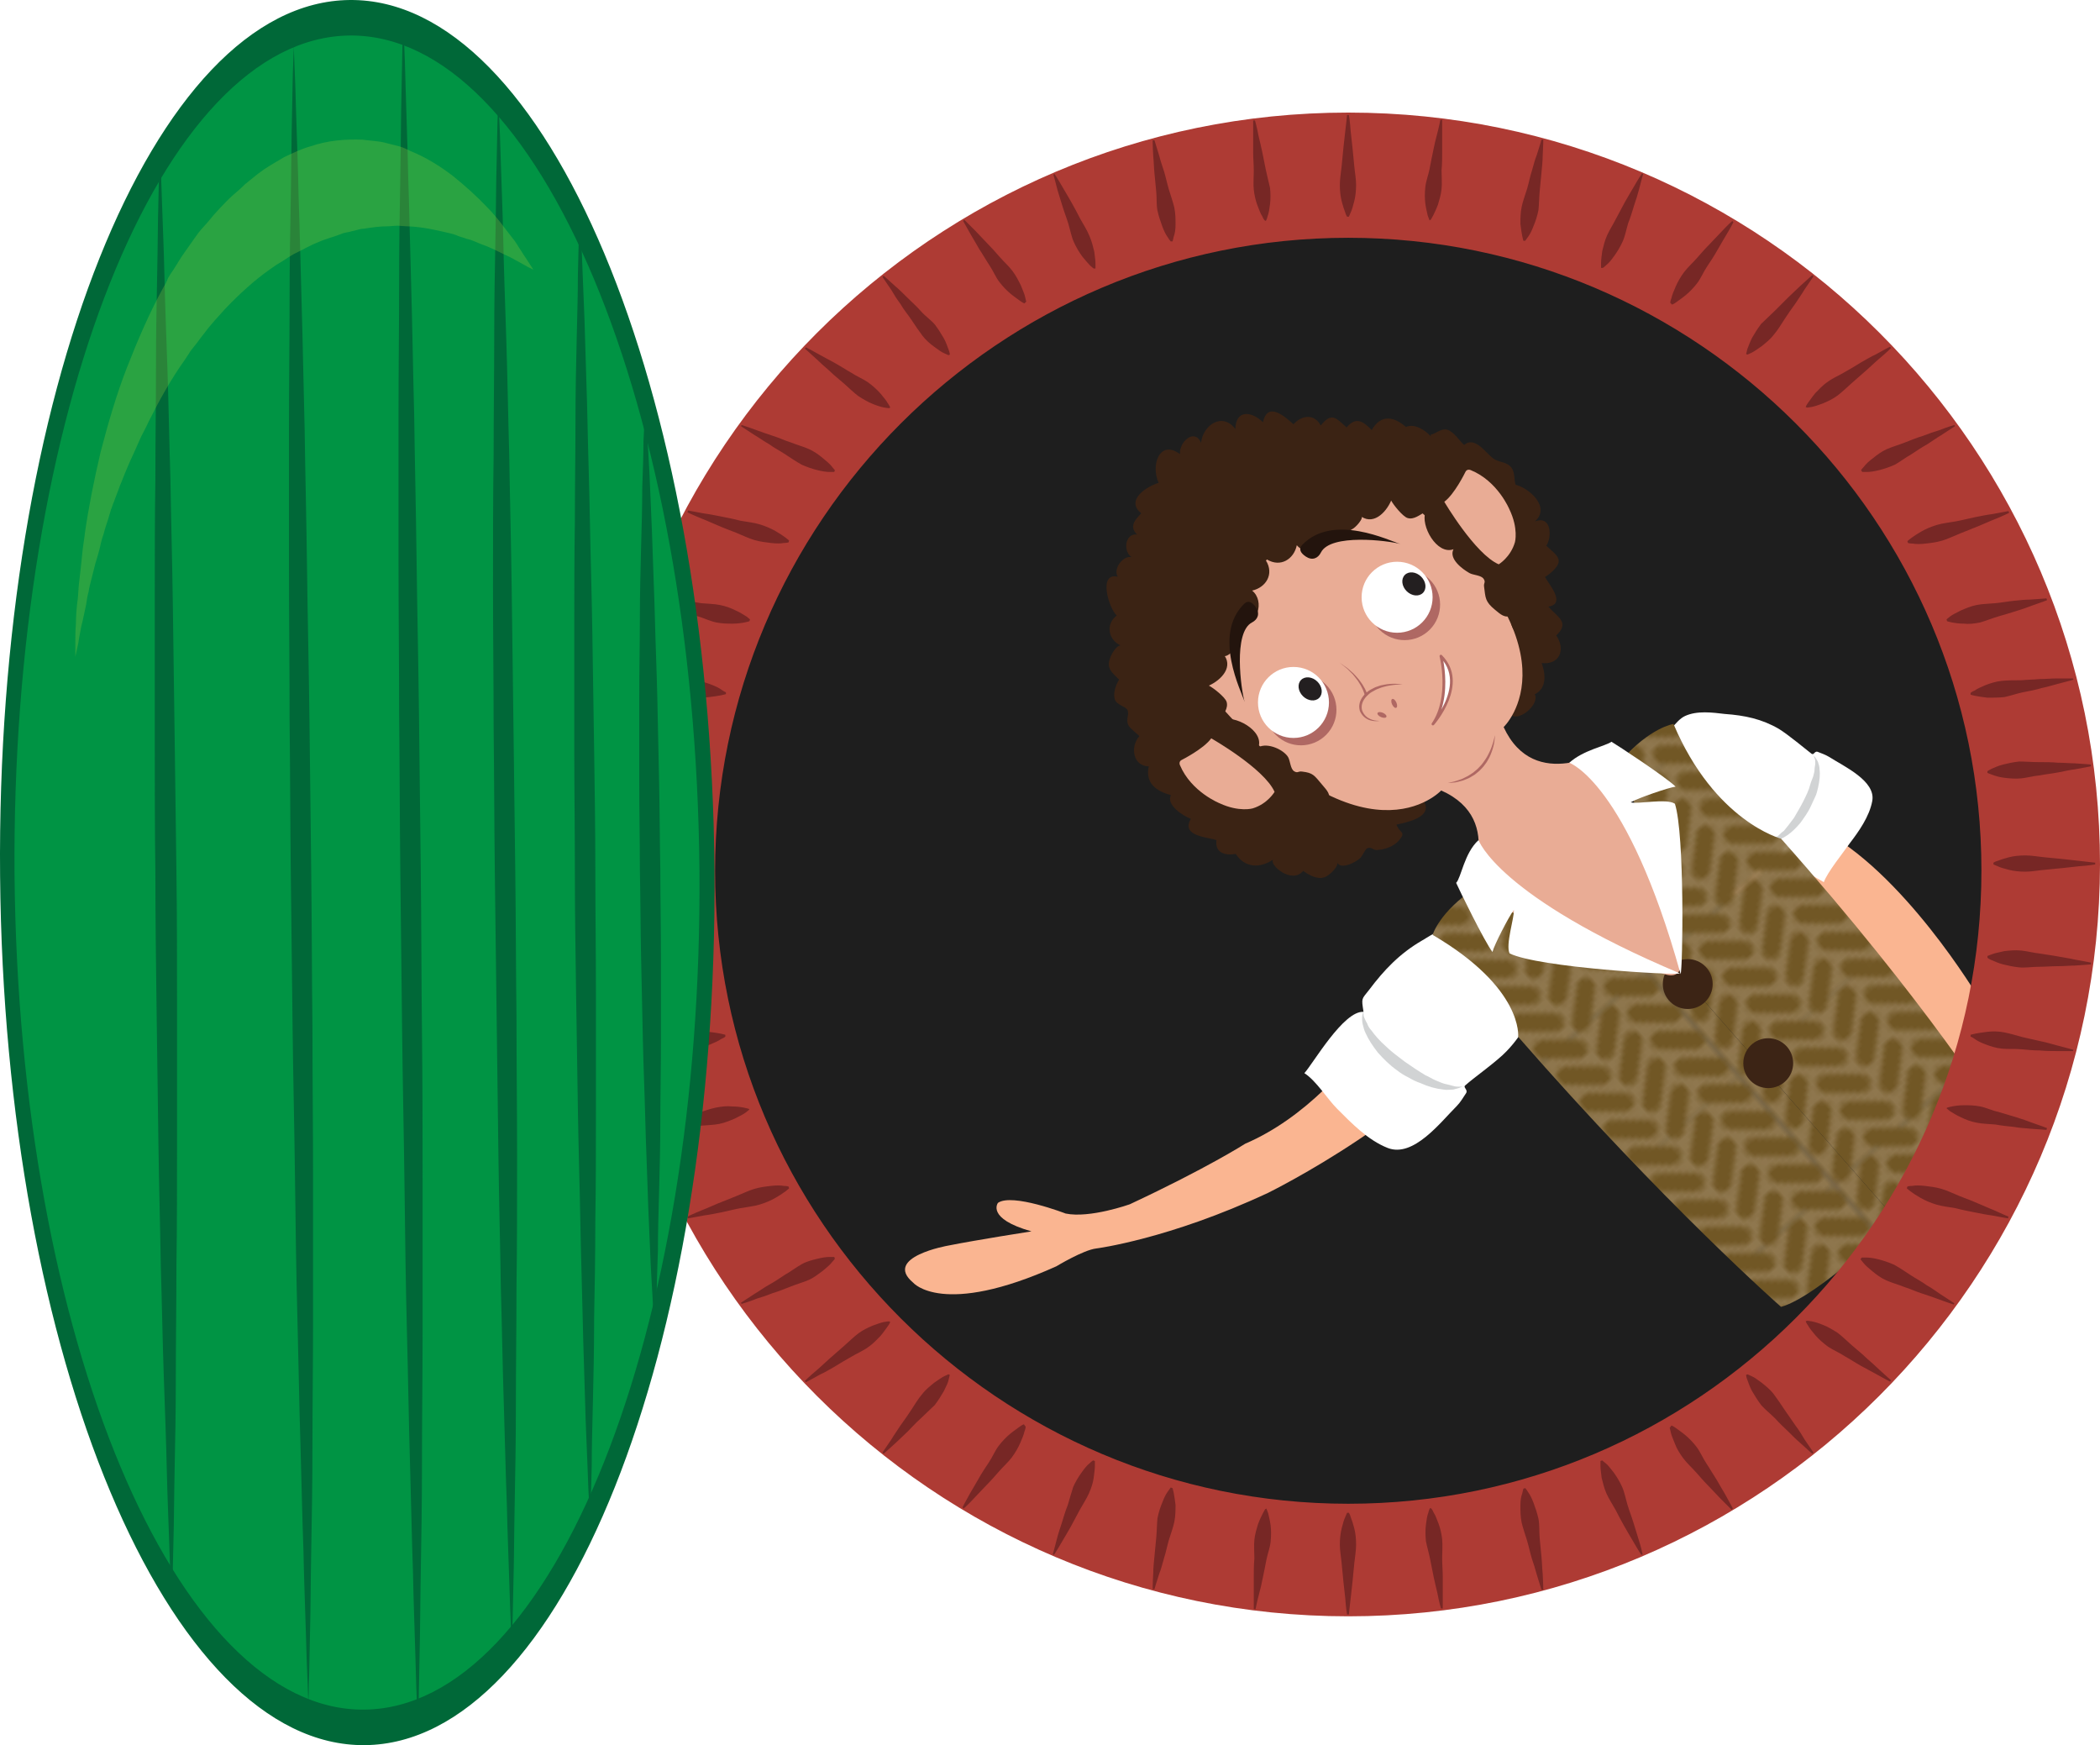 <?xml version="1.0" encoding="utf-8"?>
<!-- Generator: Adobe Illustrator 16.0.0, SVG Export Plug-In . SVG Version: 6.00 Build 0)  -->
<!DOCTYPE svg PUBLIC "-//W3C//DTD SVG 1.1//EN" "http://www.w3.org/Graphics/SVG/1.1/DTD/svg11.dtd">
<svg version="1.1" id="Livello_1" xmlns="http://www.w3.org/2000/svg" xmlns:xlink="http://www.w3.org/1999/xlink" x="0px" y="0px"
	 width="348.914px" height="289.902px" viewBox="109.626 59.905 348.914 289.902"
	 enable-background="new 109.626 59.905 348.914 289.902" xml:space="preserve">
<pattern  x="0.14" y="841.445" width="75.7" height="57" patternUnits="userSpaceOnUse" id="SVGID_1_" viewBox="0.101 -75.3 75.7 57" overflow="visible">
	<g>
		<polygon fill="none" points="0.101,-18.3 75.801,-18.3 75.801,-75.3 0.101,-75.3 		"/>
		<path fill="none" d="M0.101-18.3h75.7v-57h-75.7V-18.3z"/>
		<path fill="#8F774E" d="M75.7-85.699V-57h75.7v-28.699H75.7z"/>
		<path fill="#8F774E" d="M0-85.699V-57h75.801v-28.699H0z"/>
		<path fill="#715725" d="M10.4-78c-0.8,0.7-0.8,1.801-0.2,2.6c0.7,0.801,1.8,0.801,2.601,0.201l5.5-4.801
			c0.8-0.699,0.8-1.8,0.199-2.6c-0.699-0.801-1.8-0.801-2.6-0.2L10.4-78z M29.4-78c-0.8,0.7-0.8,1.801-0.2,2.6
			c0.7,0.801,1.8,0.801,2.601,0.201l5.5-4.801C38-80.6,38-81.8,37.4-82.5c-0.7-0.8-1.8-0.8-2.6-0.199L29.4-78z M48.301-78
			c-0.801,0.7-0.801,1.801-0.2,2.6c0.7,0.801,1.8,0.801,2.6,0.201L56.2-80c0.8-0.699,0.8-1.8,0.2-2.6c-0.7-0.801-1.8-0.801-2.6-0.2
			L48.301-78z M67.2-78c-0.8,0.7-0.8,1.801-0.2,2.6c0.7,0.801,1.801,0.801,2.601,0.201L75-80c0.801-0.699,0.801-1.8,0.2-2.6
			c-0.7-0.801-1.8-0.801-2.6-0.2L67.2-78z M10.4-70.8c-0.8,0.7-0.8,1.8-0.2,2.601C10.9-67.4,12-67.4,12.801-68l5.5-4.8
			c0.8-0.7,0.8-1.8,0.199-2.601c-0.699-0.799-1.8-0.799-2.6-0.199L10.4-70.8z M29.4-70.8c-0.8,0.7-0.8,1.8-0.2,2.601
			C29.9-67.4,31-67.4,31.801-68l5.5-4.8c0.8-0.7,0.8-1.8,0.199-2.601c-0.699-0.799-1.8-0.799-2.6-0.199L29.4-70.8z M48.301-70.8
			c-0.801,0.7-0.801,1.8-0.2,2.601c0.7,0.799,1.8,0.799,2.6,0.199l5.5-4.8c0.8-0.7,0.8-1.8,0.2-2.601
			c-0.7-0.799-1.8-0.799-2.6-0.199L48.301-70.8z M67.2-70.8c-0.8,0.7-0.8,1.8-0.2,2.601C67.7-67.4,68.801-67.4,69.601-68l5.5-4.8
			c0.8-0.7,0.8-1.8,0.2-2.601c-0.7-0.799-1.801-0.799-2.601-0.199L67.2-70.8z M10.4-63.699c-0.8,0.699-0.8,1.799-0.2,2.6
			c0.7,0.8,1.8,0.8,2.601,0.199l5.5-4.799c0.8-0.701,0.8-1.801,0.199-2.601c-0.699-0.8-1.8-0.8-2.6-0.2L10.4-63.699z M29.4-63.699
			c-0.8,0.699-0.8,1.799-0.2,2.6c0.7,0.8,1.8,0.8,2.601,0.199l5.5-4.799c0.8-0.701,0.8-1.801,0.199-2.601
			c-0.699-0.8-1.8-0.8-2.6-0.2L29.4-63.699z M48.301-63.699C47.5-63,47.5-61.9,48.101-61.1c0.7,0.8,1.8,0.8,2.6,0.199l5.5-4.799
			C57-66.4,57-67.5,56.4-68.3c-0.7-0.8-1.8-0.8-2.6-0.2L48.301-63.699z M67.2-63.699C66.4-63,66.4-61.9,67-61.1
			c0.7,0.8,1.801,0.8,2.601,0.199L75-65.699c0.801-0.701,0.801-1.801,0.2-2.601c-0.7-0.8-1.8-0.8-2.6-0.2L67.2-63.699z M8.801-74.4
			C9.601-73.699,9.7-72.6,9-71.8C8.301-71,7.2-71,6.4-71.6L1-76.4C0.2-77.1,0.2-78.199,0.801-79c0.699-0.699,1.8-0.8,2.6-0.199
			L8.801-74.4z M27.801-74.4c0.8,0.701,0.8,1.801,0.199,2.601c-0.699,0.8-1.8,0.8-2.6,0.2L19.9-76.4c-0.8-0.699-0.8-1.799-0.2-2.6
			c0.7-0.8,1.8-0.8,2.601-0.199L27.801-74.4z M8.801-60.4C9.601-59.699,9.601-58.6,9-57.8C8.301-57,7.2-57,6.4-57.6L1-62.5
			c-0.8-0.699-0.8-1.8-0.199-2.6C1.5-65.9,2.601-65.9,3.4-65.3L8.801-60.4z M8.801-67.3C9.601-66.6,9.7-65.5,9-64.699
			C8.301-63.9,7.2-63.9,6.4-64.5L1-69.3C0.2-70,0.2-71.1,0.801-71.9c0.699-0.799,1.8-0.799,2.6-0.199L8.801-67.3z M27.801-60.4
			c0.8,0.701,0.8,1.801,0.199,2.601c-0.699,0.8-1.8,0.8-2.6,0.2L19.9-62.4c-0.8-0.699-0.8-1.799-0.2-2.6
			c0.7-0.8,1.8-0.8,2.601-0.199L27.801-60.4z M27.801-67.3c0.8,0.7,0.8,1.8,0.199,2.601C27.301-63.9,26.2-63.9,25.4-64.5l-5.5-4.8
			c-0.8-0.7-0.8-1.8-0.2-2.601c0.7-0.799,1.8-0.799,2.601-0.199L27.801-67.3z M46.7-74.4c0.8,0.701,0.8,1.801,0.2,2.601
			c-0.7,0.8-1.8,0.8-2.6,0.2l-5.5-4.801C38-77.1,38-78.199,38.601-79c0.7-0.8,1.8-0.8,2.6-0.199L46.7-74.4z M65.601-74.4
			c0.8,0.701,0.8,1.801,0.2,2.601C65.101-71,64-71,63.2-71.6L57.7-76.4c-0.8-0.699-0.8-1.799-0.2-2.6c0.7-0.8,1.801-0.8,2.601-0.199
			L65.601-74.4z M46.7-60.4c0.8,0.701,0.8,1.801,0.2,2.601c-0.7,0.8-1.8,0.8-2.6,0.2l-5.5-4.801C38-63.1,38-64.199,38.601-65
			c0.7-0.8,1.8-0.8,2.6-0.199L46.7-60.4z M46.7-67.3c0.8,0.7,0.8,1.8,0.2,2.601c-0.7,0.799-1.8,0.799-2.6,0.199l-5.5-4.8
			C38-70,38-71.1,38.601-71.9c0.7-0.799,1.8-0.799,2.6-0.199L46.7-67.3z M65.601-60.4c0.8,0.701,0.8,1.801,0.2,2.601
			C65.101-57,64-57,63.2-57.6L57.7-62.4c-0.8-0.699-0.8-1.799-0.2-2.6c0.7-0.8,1.801-0.8,2.601-0.199L65.601-60.4z M65.601-67.3
			c0.8,0.7,0.8,1.8,0.2,2.601C65.101-63.9,64-63.9,63.2-64.5l-5.5-4.8c-0.8-0.7-0.8-1.8-0.2-2.601
			c0.7-0.799,1.801-0.799,2.601-0.199L65.601-67.3z"/>
		<g>
			<path fill="#8F774E" d="M75.7-57.199V-28.5h75.7v-28.699H75.7z"/>
		</g>
		<g>
			<path fill="#8F774E" d="M0-57.199V-28.5h75.801v-28.699H0z"/>
			<path fill="#715725" d="M10.4-56.6c-0.8,0.699-0.8,1.8-0.2,2.6c0.7,0.801,1.8,0.801,2.601,0.2l5.5-4.8
				c0.8-0.7,0.8-1.801,0.199-2.6C17.801-62,16.7-62,15.9-61.4L10.4-56.6z M29.4-56.6c-0.8,0.699-0.8,1.8-0.2,2.6
				c0.7,0.801,1.8,0.801,2.601,0.2l5.5-4.8c0.8-0.7,0.8-1.801,0.199-2.6C36.801-62,35.7-62,34.9-61.4L29.4-56.6z M48.301-56.6
				C47.5-55.9,47.5-54.8,48.101-54c0.7,0.801,1.8,0.801,2.6,0.2l5.5-4.8c0.8-0.7,0.8-1.801,0.2-2.6C55.7-62,54.601-62,53.801-61.4
				L48.301-56.6z M67.2-56.6C66.4-55.9,66.4-54.8,67-54c0.7,0.801,1.801,0.801,2.601,0.2l5.5-4.8c0.8-0.7,0.8-1.801,0.2-2.6
				C74.601-62,73.5-62,72.7-61.4L67.2-56.6z M10.4-49.5c-0.8,0.7-0.8,1.8-0.2,2.6c0.7,0.801,1.8,0.801,2.601,0.2l5.5-4.8
				c0.8-0.699,0.8-1.8,0.199-2.6c-0.699-0.801-1.8-0.801-2.6-0.2L10.4-49.5z M29.4-49.5c-0.8,0.7-0.8,1.8-0.2,2.6
				c0.7,0.801,1.8,0.801,2.601,0.2l5.5-4.8c0.8-0.699,0.8-1.8,0.199-2.6c-0.699-0.801-1.8-0.801-2.6-0.2L29.4-49.5z M48.301-49.5
				c-0.801,0.7-0.801,1.8-0.2,2.6c0.7,0.801,1.8,0.801,2.6,0.2l5.5-4.8c0.8-0.699,0.8-1.8,0.2-2.6c-0.7-0.801-1.8-0.801-2.6-0.2
				L48.301-49.5z M67.2-49.5c-0.8,0.7-0.8,1.8-0.2,2.6c0.7,0.801,1.801,0.801,2.601,0.2l5.5-4.8c0.8-0.699,0.8-1.8,0.2-2.6
				C74.601-54.9,73.5-54.9,72.7-54.3L67.2-49.5z M10.4-42.3c-0.8,0.7-0.8,1.8-0.2,2.6c0.7,0.8,1.8,0.8,2.601,0.2l5.5-4.8
				c0.8-0.7,0.8-1.8,0.199-2.601c-0.699-0.799-1.8-0.799-2.6-0.199L10.4-42.3z M29.4-42.3c-0.8,0.7-0.8,1.8-0.2,2.6
				c0.7,0.8,1.8,0.8,2.601,0.2l5.5-4.8c0.8-0.7,0.8-1.8,0.199-2.601c-0.699-0.799-1.8-0.799-2.6-0.199L29.4-42.3z M48.301-42.3
				c-0.801,0.7-0.801,1.8-0.2,2.6c0.7,0.8,1.8,0.8,2.6,0.2l5.5-4.8C57-45,57-46.1,56.4-46.9c-0.7-0.799-1.8-0.799-2.6-0.199
				L48.301-42.3z M67.2-42.3c-0.8,0.7-0.8,1.8-0.2,2.6c0.7,0.8,1.801,0.8,2.601,0.2l5.5-4.8c0.8-0.7,0.8-1.8,0.2-2.601
				c-0.7-0.799-1.801-0.799-2.601-0.199L67.2-42.3z M10.4-35.2c-0.8,0.7-0.8,1.8-0.2,2.601c0.7,0.8,1.8,0.8,2.601,0.199l5.5-4.8
				c0.8-0.7,0.8-1.8,0.199-2.6c-0.699-0.8-1.8-0.8-2.6-0.2L10.4-35.2z M29.4-35.2c-0.8,0.7-0.8,1.8-0.2,2.601
				c0.7,0.8,1.8,0.8,2.601,0.199l5.5-4.8c0.8-0.7,0.8-1.8,0.199-2.6c-0.699-0.8-1.8-0.8-2.6-0.2L29.4-35.2z M48.301-35.2
				c-0.801,0.7-0.801,1.8-0.2,2.601c0.7,0.8,1.8,0.8,2.6,0.199l5.5-4.8c0.8-0.7,0.8-1.8,0.2-2.6c-0.7-0.8-1.8-0.8-2.6-0.2
				L48.301-35.2z M67.2-35.2c-0.8,0.7-0.8,1.8-0.2,2.601c0.7,0.8,1.801,0.8,2.601,0.199l5.5-4.8c0.8-0.7,0.8-1.8,0.2-2.6
				c-0.7-0.8-1.801-0.8-2.601-0.2L67.2-35.2z M8.801-53c0.8,0.7,0.8,1.801,0.199,2.6C8.301-49.6,7.2-49.6,6.4-50.199L1-55
				c-0.8-0.699-0.8-1.8-0.199-2.6C1.5-58.4,2.601-58.4,3.4-57.8L8.801-53z M27.801-53c0.8,0.7,0.8,1.801,0.199,2.6
				c-0.699,0.801-1.8,0.801-2.6,0.201L19.9-55c-0.8-0.699-0.8-1.8-0.2-2.6c0.7-0.801,1.8-0.801,2.601-0.2L27.801-53z M8.801-45.9
				C9.601-45.2,9.601-44.1,9-43.3c-0.699,0.8-1.8,0.8-2.6,0.2L1-47.9c-0.8-0.699-0.8-1.799-0.199-2.6c0.699-0.8,1.8-0.8,2.6-0.199
				L8.801-45.9z M27.801-45.9c0.8,0.7,0.8,1.801,0.199,2.601c-0.699,0.8-1.8,0.8-2.6,0.2L19.9-47.9c-0.8-0.699-0.8-1.799-0.2-2.6
				c0.7-0.8,1.8-0.8,2.601-0.199L27.801-45.9z M46.7-53c0.8,0.7,0.8,1.801,0.2,2.6c-0.7,0.801-1.8,0.801-2.6,0.201L38.801-55
				C38-55.699,38-56.8,38.601-57.6c0.7-0.801,1.8-0.801,2.6-0.2L46.7-53z M65.601-53c0.8,0.7,0.8,1.801,0.2,2.6
				C65.101-49.6,64-49.6,63.2-50.199L57.7-55c-0.8-0.699-0.8-1.8-0.2-2.6c0.7-0.801,1.801-0.801,2.601-0.2L65.601-53z M8.801-31.9
				C9.601-31.2,9.601-30.1,9-29.3c-0.699,0.8-1.8,0.8-2.6,0.2L1-34c-0.8-0.7-0.8-1.8-0.199-2.6C1.5-37.4,2.601-37.4,3.4-36.8
				L8.801-31.9z M8.801-38.8c0.8,0.7,0.8,1.8,0.199,2.6c-0.699,0.8-1.8,0.8-2.6,0.2L1-40.8c-0.8-0.7-0.8-1.8-0.199-2.601
				c0.699-0.799,1.8-0.799,2.6-0.199L8.801-38.8z M27.801-31.9c0.8,0.7,0.8,1.801,0.199,2.601c-0.699,0.8-1.8,0.8-2.6,0.2L19.9-33.9
				c-0.8-0.699-0.8-1.8-0.2-2.6c0.7-0.8,1.8-0.8,2.601-0.2L27.801-31.9z M27.801-38.8c0.8,0.7,0.8,1.8,0.199,2.6
				c-0.699,0.8-1.8,0.8-2.6,0.2l-5.5-4.8c-0.8-0.7-0.8-1.8-0.2-2.601c0.7-0.799,1.8-0.799,2.601-0.199L27.801-38.8z M46.7-45.9
				c0.8,0.7,0.8,1.801,0.2,2.601c-0.7,0.8-1.8,0.8-2.6,0.2l-5.5-4.801C38-48.6,38-49.699,38.601-50.5c0.7-0.8,1.8-0.8,2.6-0.199
				L46.7-45.9z M65.601-45.9c0.8,0.7,0.8,1.801,0.2,2.601c-0.7,0.8-1.801,0.8-2.601,0.2L57.7-47.9c-0.8-0.699-0.8-1.799-0.2-2.6
				c0.7-0.8,1.801-0.8,2.601-0.199L65.601-45.9z M46.7-31.9c0.8,0.7,0.8,1.801,0.2,2.601c-0.7,0.8-1.8,0.8-2.6,0.2l-5.5-4.801
				C38-34.6,38-35.7,38.601-36.5c0.7-0.8,1.8-0.8,2.6-0.2L46.7-31.9z M46.7-38.8c0.8,0.7,0.8,1.8,0.2,2.6c-0.7,0.8-1.8,0.8-2.6,0.2
				l-5.5-4.8C38-41.5,38-42.6,38.601-43.4c0.7-0.799,1.8-0.799,2.6-0.199L46.7-38.8z M65.601-31.9c0.8,0.7,0.8,1.801,0.2,2.601
				c-0.7,0.8-1.801,0.8-2.601,0.2L57.7-33.9c-0.8-0.699-0.8-1.8-0.2-2.6c0.7-0.8,1.801-0.8,2.601-0.2L65.601-31.9z M65.601-38.8
				c0.8,0.7,0.8,1.8,0.2,2.6C65.101-35.4,64-35.4,63.2-36l-5.5-4.8c-0.8-0.7-0.8-1.8-0.2-2.601c0.7-0.799,1.801-0.799,2.601-0.199
				L65.601-38.8z"/>
		</g>
		<g>
			<path fill="#8F774E" d="M75.7-28.7V0h75.7v-28.7H75.7z"/>
		</g>
		<g>
			<path fill="#8F774E" d="M0-28.7V0h75.801v-28.7H0z"/>
			<path fill="#715725" d="M10.4-28.1c-0.8,0.699-0.8,1.8-0.2,2.6c0.7,0.8,1.8,0.8,2.601,0.2l5.5-4.8c0.8-0.7,0.8-1.801,0.199-2.601
				c-0.699-0.8-1.8-0.8-2.6-0.2L10.4-28.1z M29.4-28.1c-0.8,0.699-0.8,1.8-0.2,2.6c0.7,0.8,1.8,0.8,2.601,0.2l5.5-4.8
				c0.8-0.7,0.8-1.801,0.199-2.601c-0.699-0.8-1.8-0.8-2.6-0.2L29.4-28.1z M48.301-28.1c-0.801,0.699-0.801,1.8-0.2,2.6
				c0.7,0.8,1.8,0.8,2.6,0.2l5.5-4.8C57-30.8,57-31.9,56.4-32.7c-0.7-0.8-1.8-0.8-2.6-0.2L48.301-28.1z M67.2-28.1
				c-0.8,0.699-0.8,1.8-0.2,2.6c0.7,0.8,1.801,0.8,2.601,0.2l5.5-4.8c0.8-0.7,0.8-1.801,0.2-2.601c-0.7-0.8-1.801-0.8-2.601-0.2
				L67.2-28.1z M10.4-21c-0.8,0.7-0.8,1.8-0.2,2.6c0.7,0.801,1.8,0.801,2.601,0.2l5.5-4.8c0.8-0.7,0.8-1.8,0.199-2.6
				c-0.699-0.801-1.8-0.801-2.6-0.2L10.4-21z M29.4-21c-0.8,0.7-0.8,1.8-0.2,2.6c0.7,0.801,1.8,0.801,2.601,0.2l5.5-4.8
				c0.8-0.7,0.8-1.8,0.199-2.6c-0.699-0.801-1.8-0.801-2.6-0.2L29.4-21z M48.301-21c-0.801,0.7-0.801,1.8-0.2,2.6
				c0.7,0.801,1.8,0.801,2.6,0.2l5.5-4.8c0.8-0.7,0.8-1.8,0.2-2.6c-0.7-0.801-1.8-0.801-2.6-0.2L48.301-21z M67.2-21
				c-0.8,0.7-0.8,1.8-0.2,2.6c0.7,0.801,1.801,0.801,2.601,0.2l5.5-4.8c0.8-0.7,0.8-1.8,0.2-2.6C74.601-26.4,73.5-26.4,72.7-25.8
				L67.2-21z M10.4-13.8c-0.8,0.7-0.8,1.8-0.2,2.6c0.7,0.8,1.8,0.8,2.601,0.2l5.5-4.8c0.8-0.7,0.8-1.8,0.199-2.601
				c-0.699-0.8-1.8-0.8-2.6-0.199L10.4-13.8z M29.4-13.8c-0.8,0.7-0.8,1.8-0.2,2.6c0.7,0.8,1.8,0.8,2.601,0.2l5.5-4.8
				c0.8-0.7,0.8-1.8,0.199-2.601c-0.699-0.8-1.8-0.8-2.6-0.199L29.4-13.8z M48.301-13.8c-0.801,0.7-0.801,1.8-0.2,2.6
				c0.7,0.8,1.8,0.8,2.6,0.2l5.5-4.8c0.8-0.7,0.8-1.8,0.2-2.601c-0.7-0.8-1.8-0.8-2.6-0.199L48.301-13.8z M67.2-13.8
				c-0.8,0.7-0.8,1.8-0.2,2.6c0.7,0.8,1.801,0.8,2.601,0.2l5.5-4.8c0.8-0.7,0.8-1.8,0.2-2.601c-0.7-0.8-1.801-0.8-2.601-0.199
				L67.2-13.8z M8.801-24.5C9.601-23.9,9.7-22.7,9-22c-0.699,0.8-1.8,0.8-2.6,0.2L1-26.5c-0.8-0.7-0.8-1.8-0.199-2.6
				C1.5-29.9,2.601-29.9,3.4-29.3L8.801-24.5z M27.801-24.5c0.8,0.7,0.8,1.8,0.199,2.6c-0.699,0.801-1.8,0.801-2.6,0.2l-5.5-4.8
				c-0.8-0.7-0.8-1.8-0.2-2.6c0.7-0.801,1.8-0.801,2.601-0.2L27.801-24.5z M8.801-17.4C9.601-16.7,9.7-15.6,9-14.8
				C8.301-14,7.2-14,6.4-14.6L1-19.4C0.2-20.1,0.2-21.2,0.801-22c0.699-0.8,1.8-0.8,2.6-0.199L8.801-17.4z M27.801-17.4
				c0.8,0.7,0.8,1.801,0.199,2.601c-0.699,0.8-1.8,0.8-2.6,0.2L19.9-19.4c-0.8-0.699-0.8-1.8-0.2-2.6c0.7-0.8,1.8-0.8,2.601-0.2
				L27.801-17.4z M46.7-24.5c0.8,0.7,0.8,1.8,0.2,2.6c-0.7,0.801-1.8,0.801-2.6,0.2l-5.5-4.8C38-27.2,38-28.3,38.601-29.1
				c0.7-0.801,1.8-0.801,2.6-0.2L46.7-24.5z M65.601-24.5c0.8,0.7,0.8,1.8,0.2,2.6C65.101-21.1,64-21.1,63.2-21.7l-5.5-4.8
				c-0.8-0.7-0.8-1.8-0.2-2.6c0.7-0.801,1.801-0.801,2.601-0.2L65.601-24.5z M46.7-17.4c0.8,0.7,0.8,1.801,0.2,2.601
				c-0.7,0.8-1.8,0.8-2.6,0.2l-5.5-4.801C38-20.1,38-21.2,38.601-22c0.7-0.8,1.8-0.8,2.6-0.2L46.7-17.4z M65.601-17.4
				c0.8,0.7,0.8,1.801,0.2,2.601C65.101-14,64-14,63.2-14.6L57.7-19.4c-0.8-0.699-0.8-1.8-0.2-2.6c0.7-0.8,1.801-0.8,2.601-0.2
				L65.601-17.4z"/>
		</g>
	</g>
</pattern>
<pattern  x="0.14" y="841.445" width="75.7" height="57" patternUnits="userSpaceOnUse" id="SVGID_2_" viewBox="0.101 -75.3 75.7 57" overflow="visible">
	<g>
		<polygon fill="none" points="0.101,-18.3 75.801,-18.3 75.801,-75.3 0.101,-75.3 		"/>
		<path fill="none" d="M0.101-18.3h75.7v-57h-75.7V-18.3z"/>
		<path fill="#8F774E" d="M75.7-85.699V-57h75.7v-28.699H75.7z"/>
		<path fill="#8F774E" d="M0-85.699V-57h75.801v-28.699H0z"/>
		<path fill="#715725" d="M10.4-78c-0.8,0.7-0.8,1.801-0.2,2.6c0.7,0.801,1.8,0.801,2.601,0.201l5.5-4.801
			c0.8-0.699,0.8-1.8,0.199-2.6c-0.699-0.801-1.8-0.801-2.6-0.2L10.4-78z M29.4-78c-0.8,0.7-0.8,1.801-0.2,2.6
			c0.7,0.801,1.8,0.801,2.601,0.201l5.5-4.801C38-80.6,38-81.8,37.4-82.5c-0.7-0.8-1.8-0.8-2.6-0.199L29.4-78z M48.301-78
			c-0.801,0.7-0.801,1.801-0.2,2.6c0.7,0.801,1.8,0.801,2.6,0.201L56.2-80c0.8-0.699,0.8-1.8,0.2-2.6c-0.7-0.801-1.8-0.801-2.6-0.2
			L48.301-78z M67.2-78c-0.8,0.7-0.8,1.801-0.2,2.6c0.7,0.801,1.801,0.801,2.601,0.201L75-80c0.801-0.699,0.801-1.8,0.2-2.6
			c-0.7-0.801-1.8-0.801-2.6-0.2L67.2-78z M10.4-70.8c-0.8,0.7-0.8,1.8-0.2,2.601C10.9-67.4,12-67.4,12.801-68l5.5-4.8
			c0.8-0.7,0.8-1.8,0.199-2.601c-0.699-0.799-1.8-0.799-2.6-0.199L10.4-70.8z M29.4-70.8c-0.8,0.7-0.8,1.8-0.2,2.601
			C29.9-67.4,31-67.4,31.801-68l5.5-4.8c0.8-0.7,0.8-1.8,0.199-2.601c-0.699-0.799-1.8-0.799-2.6-0.199L29.4-70.8z M48.301-70.8
			c-0.801,0.7-0.801,1.8-0.2,2.601c0.7,0.799,1.8,0.799,2.6,0.199l5.5-4.8c0.8-0.7,0.8-1.8,0.2-2.601
			c-0.7-0.799-1.8-0.799-2.6-0.199L48.301-70.8z M67.2-70.8c-0.8,0.7-0.8,1.8-0.2,2.601C67.7-67.4,68.801-67.4,69.601-68l5.5-4.8
			c0.8-0.7,0.8-1.8,0.2-2.601c-0.7-0.799-1.801-0.799-2.601-0.199L67.2-70.8z M10.4-63.699c-0.8,0.699-0.8,1.799-0.2,2.6
			c0.7,0.8,1.8,0.8,2.601,0.199l5.5-4.799c0.8-0.701,0.8-1.801,0.199-2.601c-0.699-0.8-1.8-0.8-2.6-0.2L10.4-63.699z M29.4-63.699
			c-0.8,0.699-0.8,1.799-0.2,2.6c0.7,0.8,1.8,0.8,2.601,0.199l5.5-4.799c0.8-0.701,0.8-1.801,0.199-2.601
			c-0.699-0.8-1.8-0.8-2.6-0.2L29.4-63.699z M48.301-63.699C47.5-63,47.5-61.9,48.101-61.1c0.7,0.8,1.8,0.8,2.6,0.199l5.5-4.799
			C57-66.4,57-67.5,56.4-68.3c-0.7-0.8-1.8-0.8-2.6-0.2L48.301-63.699z M67.2-63.699C66.4-63,66.4-61.9,67-61.1
			c0.7,0.8,1.801,0.8,2.601,0.199L75-65.699c0.801-0.701,0.801-1.801,0.2-2.601c-0.7-0.8-1.8-0.8-2.6-0.2L67.2-63.699z M8.801-74.4
			C9.601-73.699,9.7-72.6,9-71.8C8.301-71,7.2-71,6.4-71.6L1-76.4C0.2-77.1,0.2-78.199,0.801-79c0.699-0.699,1.8-0.8,2.6-0.199
			L8.801-74.4z M27.801-74.4c0.8,0.701,0.8,1.801,0.199,2.601c-0.699,0.8-1.8,0.8-2.6,0.2L19.9-76.4c-0.8-0.699-0.8-1.799-0.2-2.6
			c0.7-0.8,1.8-0.8,2.601-0.199L27.801-74.4z M8.801-60.4C9.601-59.699,9.601-58.6,9-57.8C8.301-57,7.2-57,6.4-57.6L1-62.5
			c-0.8-0.699-0.8-1.8-0.199-2.6C1.5-65.9,2.601-65.9,3.4-65.3L8.801-60.4z M8.801-67.3C9.601-66.6,9.7-65.5,9-64.699
			C8.301-63.9,7.2-63.9,6.4-64.5L1-69.3C0.2-70,0.2-71.1,0.801-71.9c0.699-0.799,1.8-0.799,2.6-0.199L8.801-67.3z M27.801-60.4
			c0.8,0.701,0.8,1.801,0.199,2.601c-0.699,0.8-1.8,0.8-2.6,0.2L19.9-62.4c-0.8-0.699-0.8-1.799-0.2-2.6
			c0.7-0.8,1.8-0.8,2.601-0.199L27.801-60.4z M27.801-67.3c0.8,0.7,0.8,1.8,0.199,2.601C27.301-63.9,26.2-63.9,25.4-64.5l-5.5-4.8
			c-0.8-0.7-0.8-1.8-0.2-2.601c0.7-0.799,1.8-0.799,2.601-0.199L27.801-67.3z M46.7-74.4c0.8,0.701,0.8,1.801,0.2,2.601
			c-0.7,0.8-1.8,0.8-2.6,0.2l-5.5-4.801C38-77.1,38-78.199,38.601-79c0.7-0.8,1.8-0.8,2.6-0.199L46.7-74.4z M65.601-74.4
			c0.8,0.701,0.8,1.801,0.2,2.601C65.101-71,64-71,63.2-71.6L57.7-76.4c-0.8-0.699-0.8-1.799-0.2-2.6c0.7-0.8,1.801-0.8,2.601-0.199
			L65.601-74.4z M46.7-60.4c0.8,0.701,0.8,1.801,0.2,2.601c-0.7,0.8-1.8,0.8-2.6,0.2l-5.5-4.801C38-63.1,38-64.199,38.601-65
			c0.7-0.8,1.8-0.8,2.6-0.199L46.7-60.4z M46.7-67.3c0.8,0.7,0.8,1.8,0.2,2.601c-0.7,0.799-1.8,0.799-2.6,0.199l-5.5-4.8
			C38-70,38-71.1,38.601-71.9c0.7-0.799,1.8-0.799,2.6-0.199L46.7-67.3z M65.601-60.4c0.8,0.701,0.8,1.801,0.2,2.601
			C65.101-57,64-57,63.2-57.6L57.7-62.4c-0.8-0.699-0.8-1.799-0.2-2.6c0.7-0.8,1.801-0.8,2.601-0.199L65.601-60.4z M65.601-67.3
			c0.8,0.7,0.8,1.8,0.2,2.601C65.101-63.9,64-63.9,63.2-64.5l-5.5-4.8c-0.8-0.7-0.8-1.8-0.2-2.601
			c0.7-0.799,1.801-0.799,2.601-0.199L65.601-67.3z"/>
		<g>
			<path fill="#8F774E" d="M75.7-57.199V-28.5h75.7v-28.699H75.7z"/>
		</g>
		<g>
			<path fill="#8F774E" d="M0-57.199V-28.5h75.801v-28.699H0z"/>
			<path fill="#715725" d="M10.4-56.6c-0.8,0.699-0.8,1.8-0.2,2.6c0.7,0.801,1.8,0.801,2.601,0.2l5.5-4.8
				c0.8-0.7,0.8-1.801,0.199-2.6C17.801-62,16.7-62,15.9-61.4L10.4-56.6z M29.4-56.6c-0.8,0.699-0.8,1.8-0.2,2.6
				c0.7,0.801,1.8,0.801,2.601,0.2l5.5-4.8c0.8-0.7,0.8-1.801,0.199-2.6C36.801-62,35.7-62,34.9-61.4L29.4-56.6z M48.301-56.6
				C47.5-55.9,47.5-54.8,48.101-54c0.7,0.801,1.8,0.801,2.6,0.2l5.5-4.8c0.8-0.7,0.8-1.801,0.2-2.6C55.7-62,54.601-62,53.801-61.4
				L48.301-56.6z M67.2-56.6C66.4-55.9,66.4-54.8,67-54c0.7,0.801,1.801,0.801,2.601,0.2l5.5-4.8c0.8-0.7,0.8-1.801,0.2-2.6
				C74.601-62,73.5-62,72.7-61.4L67.2-56.6z M10.4-49.5c-0.8,0.7-0.8,1.8-0.2,2.6c0.7,0.801,1.8,0.801,2.601,0.2l5.5-4.8
				c0.8-0.699,0.8-1.8,0.199-2.6c-0.699-0.801-1.8-0.801-2.6-0.2L10.4-49.5z M29.4-49.5c-0.8,0.7-0.8,1.8-0.2,2.6
				c0.7,0.801,1.8,0.801,2.601,0.2l5.5-4.8c0.8-0.699,0.8-1.8,0.199-2.6c-0.699-0.801-1.8-0.801-2.6-0.2L29.4-49.5z M48.301-49.5
				c-0.801,0.7-0.801,1.8-0.2,2.6c0.7,0.801,1.8,0.801,2.6,0.2l5.5-4.8c0.8-0.699,0.8-1.8,0.2-2.6c-0.7-0.801-1.8-0.801-2.6-0.2
				L48.301-49.5z M67.2-49.5c-0.8,0.7-0.8,1.8-0.2,2.6c0.7,0.801,1.801,0.801,2.601,0.2l5.5-4.8c0.8-0.699,0.8-1.8,0.2-2.6
				C74.601-54.9,73.5-54.9,72.7-54.3L67.2-49.5z M10.4-42.3c-0.8,0.7-0.8,1.8-0.2,2.6c0.7,0.8,1.8,0.8,2.601,0.2l5.5-4.8
				c0.8-0.7,0.8-1.8,0.199-2.601c-0.699-0.799-1.8-0.799-2.6-0.199L10.4-42.3z M29.4-42.3c-0.8,0.7-0.8,1.8-0.2,2.6
				c0.7,0.8,1.8,0.8,2.601,0.2l5.5-4.8c0.8-0.7,0.8-1.8,0.199-2.601c-0.699-0.799-1.8-0.799-2.6-0.199L29.4-42.3z M48.301-42.3
				c-0.801,0.7-0.801,1.8-0.2,2.6c0.7,0.8,1.8,0.8,2.6,0.2l5.5-4.8C57-45,57-46.1,56.4-46.9c-0.7-0.799-1.8-0.799-2.6-0.199
				L48.301-42.3z M67.2-42.3c-0.8,0.7-0.8,1.8-0.2,2.6c0.7,0.8,1.801,0.8,2.601,0.2l5.5-4.8c0.8-0.7,0.8-1.8,0.2-2.601
				c-0.7-0.799-1.801-0.799-2.601-0.199L67.2-42.3z M10.4-35.2c-0.8,0.7-0.8,1.8-0.2,2.601c0.7,0.8,1.8,0.8,2.601,0.199l5.5-4.8
				c0.8-0.7,0.8-1.8,0.199-2.6c-0.699-0.8-1.8-0.8-2.6-0.2L10.4-35.2z M29.4-35.2c-0.8,0.7-0.8,1.8-0.2,2.601
				c0.7,0.8,1.8,0.8,2.601,0.199l5.5-4.8c0.8-0.7,0.8-1.8,0.199-2.6c-0.699-0.8-1.8-0.8-2.6-0.2L29.4-35.2z M48.301-35.2
				c-0.801,0.7-0.801,1.8-0.2,2.601c0.7,0.8,1.8,0.8,2.6,0.199l5.5-4.8c0.8-0.7,0.8-1.8,0.2-2.6c-0.7-0.8-1.8-0.8-2.6-0.2
				L48.301-35.2z M67.2-35.2c-0.8,0.7-0.8,1.8-0.2,2.601c0.7,0.8,1.801,0.8,2.601,0.199l5.5-4.8c0.8-0.7,0.8-1.8,0.2-2.6
				c-0.7-0.8-1.801-0.8-2.601-0.2L67.2-35.2z M8.801-53c0.8,0.7,0.8,1.801,0.199,2.6C8.301-49.6,7.2-49.6,6.4-50.199L1-55
				c-0.8-0.699-0.8-1.8-0.199-2.6C1.5-58.4,2.601-58.4,3.4-57.8L8.801-53z M27.801-53c0.8,0.7,0.8,1.801,0.199,2.6
				c-0.699,0.801-1.8,0.801-2.6,0.201L19.9-55c-0.8-0.699-0.8-1.8-0.2-2.6c0.7-0.801,1.8-0.801,2.601-0.2L27.801-53z M8.801-45.9
				C9.601-45.2,9.601-44.1,9-43.3c-0.699,0.8-1.8,0.8-2.6,0.2L1-47.9c-0.8-0.699-0.8-1.799-0.199-2.6c0.699-0.8,1.8-0.8,2.6-0.199
				L8.801-45.9z M27.801-45.9c0.8,0.7,0.8,1.801,0.199,2.601c-0.699,0.8-1.8,0.8-2.6,0.2L19.9-47.9c-0.8-0.699-0.8-1.799-0.2-2.6
				c0.7-0.8,1.8-0.8,2.601-0.199L27.801-45.9z M46.7-53c0.8,0.7,0.8,1.801,0.2,2.6c-0.7,0.801-1.8,0.801-2.6,0.201L38.801-55
				C38-55.699,38-56.8,38.601-57.6c0.7-0.801,1.8-0.801,2.6-0.2L46.7-53z M65.601-53c0.8,0.7,0.8,1.801,0.2,2.6
				C65.101-49.6,64-49.6,63.2-50.199L57.7-55c-0.8-0.699-0.8-1.8-0.2-2.6c0.7-0.801,1.801-0.801,2.601-0.2L65.601-53z M8.801-31.9
				C9.601-31.2,9.601-30.1,9-29.3c-0.699,0.8-1.8,0.8-2.6,0.2L1-34c-0.8-0.7-0.8-1.8-0.199-2.6C1.5-37.4,2.601-37.4,3.4-36.8
				L8.801-31.9z M8.801-38.8c0.8,0.7,0.8,1.8,0.199,2.6c-0.699,0.8-1.8,0.8-2.6,0.2L1-40.8c-0.8-0.7-0.8-1.8-0.199-2.601
				c0.699-0.799,1.8-0.799,2.6-0.199L8.801-38.8z M27.801-31.9c0.8,0.7,0.8,1.801,0.199,2.601c-0.699,0.8-1.8,0.8-2.6,0.2L19.9-33.9
				c-0.8-0.699-0.8-1.8-0.2-2.6c0.7-0.8,1.8-0.8,2.601-0.2L27.801-31.9z M27.801-38.8c0.8,0.7,0.8,1.8,0.199,2.6
				c-0.699,0.8-1.8,0.8-2.6,0.2l-5.5-4.8c-0.8-0.7-0.8-1.8-0.2-2.601c0.7-0.799,1.8-0.799,2.601-0.199L27.801-38.8z M46.7-45.9
				c0.8,0.7,0.8,1.801,0.2,2.601c-0.7,0.8-1.8,0.8-2.6,0.2l-5.5-4.801C38-48.6,38-49.699,38.601-50.5c0.7-0.8,1.8-0.8,2.6-0.199
				L46.7-45.9z M65.601-45.9c0.8,0.7,0.8,1.801,0.2,2.601c-0.7,0.8-1.801,0.8-2.601,0.2L57.7-47.9c-0.8-0.699-0.8-1.799-0.2-2.6
				c0.7-0.8,1.801-0.8,2.601-0.199L65.601-45.9z M46.7-31.9c0.8,0.7,0.8,1.801,0.2,2.601c-0.7,0.8-1.8,0.8-2.6,0.2l-5.5-4.801
				C38-34.6,38-35.7,38.601-36.5c0.7-0.8,1.8-0.8,2.6-0.2L46.7-31.9z M46.7-38.8c0.8,0.7,0.8,1.8,0.2,2.6c-0.7,0.8-1.8,0.8-2.6,0.2
				l-5.5-4.8C38-41.5,38-42.6,38.601-43.4c0.7-0.799,1.8-0.799,2.6-0.199L46.7-38.8z M65.601-31.9c0.8,0.7,0.8,1.801,0.2,2.601
				c-0.7,0.8-1.801,0.8-2.601,0.2L57.7-33.9c-0.8-0.699-0.8-1.8-0.2-2.6c0.7-0.8,1.801-0.8,2.601-0.2L65.601-31.9z M65.601-38.8
				c0.8,0.7,0.8,1.8,0.2,2.6C65.101-35.4,64-35.4,63.2-36l-5.5-4.8c-0.8-0.7-0.8-1.8-0.2-2.601c0.7-0.799,1.801-0.799,2.601-0.199
				L65.601-38.8z"/>
		</g>
		<g>
			<path fill="#8F774E" d="M75.7-28.7V0h75.7v-28.7H75.7z"/>
		</g>
		<g>
			<path fill="#8F774E" d="M0-28.7V0h75.801v-28.7H0z"/>
			<path fill="#715725" d="M10.4-28.1c-0.8,0.699-0.8,1.8-0.2,2.6c0.7,0.8,1.8,0.8,2.601,0.2l5.5-4.8c0.8-0.7,0.8-1.801,0.199-2.601
				c-0.699-0.8-1.8-0.8-2.6-0.2L10.4-28.1z M29.4-28.1c-0.8,0.699-0.8,1.8-0.2,2.6c0.7,0.8,1.8,0.8,2.601,0.2l5.5-4.8
				c0.8-0.7,0.8-1.801,0.199-2.601c-0.699-0.8-1.8-0.8-2.6-0.2L29.4-28.1z M48.301-28.1c-0.801,0.699-0.801,1.8-0.2,2.6
				c0.7,0.8,1.8,0.8,2.6,0.2l5.5-4.8C57-30.8,57-31.9,56.4-32.7c-0.7-0.8-1.8-0.8-2.6-0.2L48.301-28.1z M67.2-28.1
				c-0.8,0.699-0.8,1.8-0.2,2.6c0.7,0.8,1.801,0.8,2.601,0.2l5.5-4.8c0.8-0.7,0.8-1.801,0.2-2.601c-0.7-0.8-1.801-0.8-2.601-0.2
				L67.2-28.1z M10.4-21c-0.8,0.7-0.8,1.8-0.2,2.6c0.7,0.801,1.8,0.801,2.601,0.2l5.5-4.8c0.8-0.7,0.8-1.8,0.199-2.6
				c-0.699-0.801-1.8-0.801-2.6-0.2L10.4-21z M29.4-21c-0.8,0.7-0.8,1.8-0.2,2.6c0.7,0.801,1.8,0.801,2.601,0.2l5.5-4.8
				c0.8-0.7,0.8-1.8,0.199-2.6c-0.699-0.801-1.8-0.801-2.6-0.2L29.4-21z M48.301-21c-0.801,0.7-0.801,1.8-0.2,2.6
				c0.7,0.801,1.8,0.801,2.6,0.2l5.5-4.8c0.8-0.7,0.8-1.8,0.2-2.6c-0.7-0.801-1.8-0.801-2.6-0.2L48.301-21z M67.2-21
				c-0.8,0.7-0.8,1.8-0.2,2.6c0.7,0.801,1.801,0.801,2.601,0.2l5.5-4.8c0.8-0.7,0.8-1.8,0.2-2.6C74.601-26.4,73.5-26.4,72.7-25.8
				L67.2-21z M10.4-13.8c-0.8,0.7-0.8,1.8-0.2,2.6c0.7,0.8,1.8,0.8,2.601,0.2l5.5-4.8c0.8-0.7,0.8-1.8,0.199-2.601
				c-0.699-0.8-1.8-0.8-2.6-0.199L10.4-13.8z M29.4-13.8c-0.8,0.7-0.8,1.8-0.2,2.6c0.7,0.8,1.8,0.8,2.601,0.2l5.5-4.8
				c0.8-0.7,0.8-1.8,0.199-2.601c-0.699-0.8-1.8-0.8-2.6-0.199L29.4-13.8z M48.301-13.8c-0.801,0.7-0.801,1.8-0.2,2.6
				c0.7,0.8,1.8,0.8,2.6,0.2l5.5-4.8c0.8-0.7,0.8-1.8,0.2-2.601c-0.7-0.8-1.8-0.8-2.6-0.199L48.301-13.8z M67.2-13.8
				c-0.8,0.7-0.8,1.8-0.2,2.6c0.7,0.8,1.801,0.8,2.601,0.2l5.5-4.8c0.8-0.7,0.8-1.8,0.2-2.601c-0.7-0.8-1.801-0.8-2.601-0.199
				L67.2-13.8z M8.801-24.5C9.601-23.9,9.7-22.7,9-22c-0.699,0.8-1.8,0.8-2.6,0.2L1-26.5c-0.8-0.7-0.8-1.8-0.199-2.6
				C1.5-29.9,2.601-29.9,3.4-29.3L8.801-24.5z M27.801-24.5c0.8,0.7,0.8,1.8,0.199,2.6c-0.699,0.801-1.8,0.801-2.6,0.2l-5.5-4.8
				c-0.8-0.7-0.8-1.8-0.2-2.6c0.7-0.801,1.8-0.801,2.601-0.2L27.801-24.5z M8.801-17.4C9.601-16.7,9.7-15.6,9-14.8
				C8.301-14,7.2-14,6.4-14.6L1-19.4C0.2-20.1,0.2-21.2,0.801-22c0.699-0.8,1.8-0.8,2.6-0.199L8.801-17.4z M27.801-17.4
				c0.8,0.7,0.8,1.801,0.199,2.601c-0.699,0.8-1.8,0.8-2.6,0.2L19.9-19.4c-0.8-0.699-0.8-1.8-0.2-2.6c0.7-0.8,1.8-0.8,2.601-0.2
				L27.801-17.4z M46.7-24.5c0.8,0.7,0.8,1.8,0.2,2.6c-0.7,0.801-1.8,0.801-2.6,0.2l-5.5-4.8C38-27.2,38-28.3,38.601-29.1
				c0.7-0.801,1.8-0.801,2.6-0.2L46.7-24.5z M65.601-24.5c0.8,0.7,0.8,1.8,0.2,2.6C65.101-21.1,64-21.1,63.2-21.7l-5.5-4.8
				c-0.8-0.7-0.8-1.8-0.2-2.6c0.7-0.801,1.801-0.801,2.601-0.2L65.601-24.5z M46.7-17.4c0.8,0.7,0.8,1.801,0.2,2.601
				c-0.7,0.8-1.8,0.8-2.6,0.2l-5.5-4.801C38-20.1,38-21.2,38.601-22c0.7-0.8,1.8-0.8,2.6-0.2L46.7-17.4z M65.601-17.4
				c0.8,0.7,0.8,1.801,0.2,2.601C65.101-14,64-14,63.2-14.6L57.7-19.4c-0.8-0.699-0.8-1.8-0.2-2.6c0.7-0.8,1.801-0.8,2.601-0.2
				L65.601-17.4z"/>
		</g>
	</g>
</pattern>
<g>
	<path fill="#1E1E1E" d="M333.64,311.007c59.4,0,107.5-48.101,107.5-107.5c0-59.4-48.1-107.5-107.5-107.5s-107.5,48.1-107.5,107.5
		C226.14,262.906,274.24,311.007,333.64,311.007z"/>
	<path fill="#1E1E1E" d="M333.64,313.207c-60.5,0-109.699-49.2-109.699-109.7s49.199-109.7,109.699-109.7
		s109.699,49.2,109.699,109.7S394.041,313.207,333.64,313.207z M333.64,98.306c-58,0-105.199,47.2-105.199,105.2
		s47.199,105.2,105.199,105.2s105.199-47.2,105.199-105.2S391.64,98.306,333.64,98.306z"/>
</g>
<path fill="#FAB591" d="M433.541,237.707c-3.1-2.9-4.6-6-4.6-6c-3.701-4.601-20.701-24.9-20.701-24.9c-9,6.6-14.9-0.1-14.9-0.1
	c-0.6-4.2,2.801-9.301,2.801-9.301c4.5-5.8,15.6,0.101,15.6,0.101c14,6.899,26.6,28.1,26.6,28.1"/>
<path fill="#FFFFFF" d="M389.567,178.861c2.012-0.947,4.617-0.592,6.629-0.355c3.316,0.237,6.158,0.829,8.997,2.486
	c1.54,0.948,4.382,3.316,5.448,4.144c0.354,0.237,0.472-0.473,0.945-0.355c0.593,0.237,1.302,0.474,1.895,0.829
	c2.605,1.658,7.815,4.025,7.224,7.34c-0.475,2.605-2.25,5.09-3.79,7.104c-1.066,1.539-3.67,4.735-4.262,6.392
	c-1.42-0.828-8.523-4.616-8.879-7.103c-1.776,0.592-1.54,0.592-2.96-0.118c-2.96-1.302-5.445-2.842-7.695-5.209
	c-1.895-1.894-8.17-8.168-6.868-11.602C386.25,182.531,388.027,179.572,389.567,178.861z"/>
<path fill="#D1D3D4" d="M410.641,185.135l0.118,0.119l0.474,0.473c0.118,0.237,0.354,0.474,0.472,0.829
	c0.12,0.355,0.238,0.711,0.238,1.184c0.118,0.829,0,1.895-0.238,2.959c-0.118,0.474-0.235,1.066-0.472,1.539
	c-0.238,0.474-0.474,1.066-0.712,1.54c-0.472,1.065-1.184,2.012-1.776,2.84c-0.71,0.829-1.419,1.539-2.129,2.013
	c-0.356,0.237-0.71,0.474-1.066,0.592c-0.356,0.118-0.592,0.237-0.948,0.237c-0.472,0-0.827-0.119-0.827,0c0,0,0.117,0,0.235-0.119
	c0.12,0,0.356-0.118,0.475-0.236c0.237-0.119,0.474-0.237,0.709-0.474c0.238-0.237,0.475-0.474,0.83-0.71
	c0.475-0.592,1.066-1.303,1.658-2.132c0.472-0.828,1.063-1.776,1.538-2.723c0.474-0.947,0.948-1.894,1.184-2.841
	c0.118-0.474,0.356-0.948,0.474-1.303c0.118-0.473,0.236-0.829,0.236-1.184s0.12-0.71,0.12-1.065c0-0.356,0-0.592-0.12-0.829
	c-0.118-0.237-0.118-0.355-0.236-0.474C410.759,185.135,410.641,185.135,410.641,185.135z"/>
<path fill="#FAB591" d="M358.549,210.116c6.865,5.683-1.184,18.351-1.184,18.351c-9.592,16.101-37.058,29.598-37.058,29.598
	c-16.456,7.695-28.531,9.234-28.531,9.234c-2.132,0.237-6.629,2.959-6.629,2.959c-18.942,8.524-23.798,2.723-23.798,2.723
	c-5.089-4.261,5.802-6.156,5.802-6.156c4.735-0.947,13.853-2.368,13.853-2.368c-7.578-2.131-5.566-4.736-5.566-4.736
	c2.368-1.657,11.247,1.776,11.247,1.776c4.026,0.829,10.655-1.539,10.655-1.539c12.905-6.037,19.181-10.063,19.181-10.063
	c19.534-8.405,30.661-34.451,30.661-34.451C352.509,215.089,358.549,210.116,358.549,210.116L358.549,210.116z"/>
<path fill="#FFFFFF" d="M366.716,215.799c0.83,2.723-0.472,5.802-1.184,8.287c-1.184,4.026-2.604,7.341-5.563,10.418
	c-1.54,1.658-5.563,4.499-6.868,5.682c-0.472,0.356,0.475,0.711,0.121,1.303c-0.475,0.71-0.948,1.539-1.54,2.131
	c-2.725,2.723-7.222,8.642-11.483,6.985c-3.315-1.303-6.04-4.144-8.407-6.511c-1.656-1.658-3.432-4.618-5.445-5.92
	c1.422-1.54,6.511-10.419,9.827-10.182c-0.356-2.368-0.356-2.013,0.945-3.669c2.488-3.315,5.092-6.039,8.762-8.169
	c2.96-1.776,12.787-7.933,17.049-5.446C362.811,210.708,366.125,213.786,366.716,215.799z"/>
<pattern  id="SVGID_3_" xlink:href="#SVGID_1_" patternTransform="matrix(0.622 -0.547 -0.547 -0.622 -7718.131 -9468.056)">
</pattern>
<path fill="url(#SVGID_3_)" d="M388.739,221.6c-3.552,0.236-19.416-5.21-19.416-5.21c-5.92-6.274-14.563-8.997-14.563-8.997
	c-6.037,4.024-7.104,7.813-7.104,7.813c15.155,8.879,14.207,16.93,14.207,16.93c24.271,27.821,43.687,44.87,43.687,44.87
	c6.275-1.776,19.179-14.444,19.179-14.444L388.739,221.6"/>
<pattern  id="SVGID_4_" xlink:href="#SVGID_2_" patternTransform="matrix(0.622 -0.547 -0.547 -0.622 -7718.131 -9468.056)">
</pattern>
<path fill="url(#SVGID_4_)" d="M388.739,221.6c0.71-3.552-2.724-19.891-2.724-19.891c-5.445-6.629-6.985-15.509-6.985-15.509
	c4.735-5.445,8.644-6.037,8.644-6.037c6.865,16.218,17.876,19.06,17.876,19.06c24.506,27.585,35.991,46.172,35.991,46.172
	c-1.54,3.789-16.813,17.167-16.813,17.167L388.739,221.6"/>
<path fill="#D1D3D4" d="M353.101,240.186c0,0-0.117,0-0.235,0.119c-0.118,0.118-0.474,0.118-0.71,0.118c-0.356,0-0.71,0-1.066-0.118
	c-0.474-0.119-0.827-0.237-1.419-0.354c-0.475-0.119-0.948-0.356-1.54-0.592c-0.592-0.237-1.066-0.592-1.658-0.829
	c-1.184-0.711-2.25-1.421-3.434-2.25c-1.063-0.829-2.248-1.657-3.195-2.605c-0.948-0.828-1.776-1.776-2.368-2.604
	c-0.356-0.356-0.592-0.829-0.71-1.184c-0.238-0.356-0.356-0.711-0.474-0.948c-0.118-0.235-0.118-0.473-0.118-0.709v-0.237
	c0,0-0.238,0.355-0.238,0.947c0,0.356,0,0.711,0.12,1.184c0.118,0.474,0.236,0.948,0.472,1.421c0.474,1.066,1.184,2.131,2.014,3.197
	c0.946,1.066,2.012,2.131,3.196,2.96c0.592,0.474,1.184,0.829,1.894,1.184c0.592,0.355,1.304,0.71,2.014,0.947
	c1.302,0.592,2.604,0.947,3.788,1.066c0.592,0.118,1.184,0,1.657,0c0.475-0.119,0.948-0.237,1.185-0.355
	c0.355-0.119,0.592-0.237,0.71-0.356C352.984,240.305,353.101,240.186,353.101,240.186z"/>
<circle fill="#3C2415" cx="390.041" cy="223.376" r="4.144"/>
<circle fill="#3C2415" cx="403.417" cy="236.517" r="4.144"/>
<g>
	<path fill="#AE3B34" d="M333.64,81.606c-67.301,0-121.9,54.601-121.9,121.9s54.6,121.899,121.9,121.899s121.9-54.6,121.9-121.899
		C455.441,136.207,400.941,81.606,333.64,81.606z M333.64,312.707c-59.699,0-108.199-48.4-108.199-108.2
		c0-59.7,48.398-108.2,108.199-108.2s108.199,48.4,108.199,108.2C441.74,264.306,393.339,312.707,333.64,312.707L333.64,312.707z"/>
	<path fill="#AE3B34" d="M333.64,328.406c-68.9,0-124.9-56-124.9-124.899c0-68.9,56-124.9,124.9-124.9s124.9,56,124.9,124.9
		C458.441,272.406,402.441,328.406,333.64,328.406z M333.64,84.606c-65.5,0-118.9,53.3-118.9,118.9
		c0,65.5,53.301,118.899,118.9,118.899c65.5,0,118.9-53.3,118.9-118.899C452.441,138.007,399.14,84.606,333.64,84.606z
		 M333.64,315.707c-61.301,0-111.199-49.9-111.199-111.2S272.339,93.406,333.64,93.406s111.199,49.9,111.199,111.2
		S394.839,315.707,333.64,315.707L333.64,315.707z M333.64,99.406c-58,0-105.199,47.2-105.199,105.2S275.64,309.707,333.64,309.707
		s105.199-47.2,105.199-105.2S391.541,99.406,333.64,99.406z"/>
</g>
<g>
	<path fill="#772725" d="M226.339,203.406c0,0-0.299,0.2-0.699,0.301c-0.5,0.199-1.1,0.399-1.9,0.6c-0.799,0.2-1.699,0.3-2.699,0.3
		s-2.1-0.2-3.1-0.3c-1.102-0.1-2.102-0.2-3.102-0.3c-1-0.101-1.898-0.2-2.699-0.3c-1.6-0.2-2.699-0.301-2.699-0.301v-0.3
		c0,0,1.1-0.2,2.699-0.3c0.801-0.1,1.699-0.2,2.699-0.3c1-0.101,2.102-0.2,3.102-0.3c1.1-0.101,2.1-0.301,3.1-0.301
		s1.9,0.101,2.699,0.301c0.801,0.199,1.5,0.399,1.9,0.6c0.5,0.2,0.699,0.3,0.699,0.3V203.406z M304.14,100.007
		c0,0-0.199-0.2-0.5-0.7c-0.301-0.4-0.6-1-0.9-1.8c-0.299-0.8-0.6-1.7-0.799-2.601c-0.201-1-0.102-2.1-0.201-3.1
		c-0.1-1.1-0.199-2.1-0.299-3.1c-0.102-1-0.102-1.9-0.201-2.801c-0.1-1.6-0.1-2.699-0.1-2.699h0.301c0,0,0.299,1,0.799,2.6
		c0.201,0.8,0.5,1.7,0.801,2.6c0.299,1,0.5,2,0.799,3c0.301,1,0.701,2.101,0.9,3c0.201,1,0.201,1.9,0.201,2.801
		c0,0.8-0.102,1.5-0.301,2c-0.1,0.5-0.199,0.8-0.199,0.8H304.14z M279.839,110.306c0,0-0.299-0.1-0.699-0.4
		c-0.4-0.3-1-0.699-1.6-1.199s-1.301-1.2-1.9-2c-0.6-0.801-1-1.801-1.6-2.7c-0.6-0.9-1.1-1.8-1.701-2.7c-0.5-0.9-1-1.7-1.398-2.4
		c-0.801-1.399-1.301-2.3-1.301-2.3l0.199-0.2l1.9,1.9c0.6,0.6,1.201,1.3,1.9,2s1.4,1.5,2.1,2.3c0.701,0.8,1.5,1.5,2.1,2.3
		c0.602,0.801,1,1.601,1.4,2.4c0.301,0.8,0.6,1.4,0.701,1.9c0.1,0.5,0.199,0.8,0.199,0.8L279.839,110.306z M248.24,138.306h-0.799
		c-0.5,0-1.201-0.1-2-0.3c-0.801-0.2-1.701-0.5-2.602-0.9c-0.898-0.5-1.799-1.1-2.699-1.7c-0.9-0.6-1.9-1.1-2.699-1.699
		c-0.9-0.5-1.701-1.101-2.4-1.5c-1.4-0.9-2.301-1.5-2.301-1.5l0.1-0.2c0,0,1,0.3,2.602,0.899c0.799,0.301,1.699,0.601,2.6,0.9
		c1,0.3,2,0.8,3,1.1c1,0.4,2.1,0.7,3,1.101c0.9,0.399,1.699,1,2.299,1.5c0.602,0.5,1.201,1,1.5,1.399c0.301,0.4,0.5,0.601,0.5,0.601
		L248.24,138.306z M234.14,163.106c0,0-0.301,0.101-0.801,0.2s-1.199,0.2-2,0.2c-0.799,0-1.699,0-2.699-0.2s-2-0.7-3-1l-3-0.9
		c-1-0.3-1.801-0.6-2.6-0.899c-1.5-0.5-2.5-0.9-2.5-0.9l0.1-0.3c0,0,1.1,0.1,2.699,0.2c0.801,0.1,1.701,0.1,2.701,0.2
		c1,0.1,2,0.199,3.1,0.399c1,0.101,2.1,0.101,3.1,0.3c1,0.2,1.801,0.5,2.6,0.9c0.701,0.3,1.301,0.7,1.801,1c0.4,0.3,0.6,0.5,0.6,0.5
		L234.14,163.106z M333.441,95.906c0,0-0.201-0.3-0.301-0.699c-0.199-0.5-0.4-1.101-0.6-1.9c-0.201-0.8-0.301-1.7-0.301-2.7
		s0.201-2.1,0.301-3.1c0.1-1.101,0.199-2.101,0.299-3.101c0.102-1,0.201-1.899,0.301-2.699c0.199-1.601,0.301-2.7,0.301-2.7h0.299
		c0,0,0.201,1.1,0.301,2.7c0.1,0.8,0.199,1.699,0.299,2.699c0.102,1,0.201,2.101,0.301,3.101c0.1,1.1,0.301,2.1,0.301,3.1
		s-0.102,1.9-0.301,2.7s-0.4,1.5-0.6,1.9c-0.201,0.5-0.301,0.699-0.301,0.699H333.441z M319.74,96.507c0,0-0.199-0.2-0.4-0.7
		c-0.299-0.4-0.5-1.1-0.799-1.8c-0.301-0.8-0.5-1.7-0.6-2.601c-0.102-1,0-2,0-3.1s-0.102-2.1-0.102-3.1v-2.7v-2.601h0.301
		c0,0,0.301,1,0.6,2.601c0.201,0.8,0.4,1.7,0.6,2.6l0.602,3c0.199,1,0.5,2.101,0.699,3c0.1,1,0.1,1.9,0,2.7s-0.199,1.5-0.4,2
		c-0.1,0.5-0.299,0.8-0.299,0.8L319.74,96.507z M291.339,104.507c0,0-0.299-0.2-0.6-0.5c-0.4-0.4-0.799-0.9-1.299-1.5
		c-0.5-0.7-1-1.5-1.4-2.4c-0.4-0.899-0.6-2-0.9-3s-0.699-2-1-3s-0.6-1.899-0.801-2.6c-0.398-1.601-0.699-2.601-0.699-2.601
		l0.199-0.1c0,0,0.602,0.9,1.4,2.3c0.4,0.7,0.9,1.5,1.4,2.4c0.5,0.899,1,1.8,1.5,2.8c0.5,0.9,1.1,1.8,1.5,2.8
		c0.4,0.9,0.6,1.8,0.801,2.601c0.1,0.8,0.199,1.5,0.199,2v0.8H291.339z M257.339,127.707c0,0-0.299,0-0.799-0.101
		c-0.5-0.1-1.201-0.3-1.9-0.6c-0.801-0.3-1.6-0.8-2.4-1.3c-0.799-0.601-1.6-1.4-2.4-2.101c-0.799-0.7-1.699-1.399-2.398-2.1
		c-0.801-0.7-1.5-1.3-2.102-1.9c-1.199-1.1-2-1.8-2-1.8l0.201-0.2c0,0,1,0.5,2.4,1.3c0.699,0.4,1.5,0.801,2.398,1.301
		c0.9,0.5,1.801,1.1,2.701,1.6c0.9,0.6,1.9,1,2.799,1.6c0.801,0.601,1.5,1.2,2.102,1.9c0.5,0.6,1,1.2,1.199,1.6
		c0.301,0.4,0.4,0.7,0.4,0.7L257.339,127.707z M267.24,118.906c0,0-0.299-0.1-0.699-0.3c-0.5-0.2-1-0.6-1.701-1.1
		c-0.699-0.5-1.398-1.101-2-1.9c-0.6-0.8-1.199-1.7-1.799-2.6c-0.6-0.9-1.301-1.7-1.801-2.601c-0.6-0.8-1.1-1.6-1.5-2.3
		c-0.9-1.3-1.5-2.2-1.5-2.2l0.201-0.199c0,0,0.799,0.699,2,1.8c0.6,0.5,1.299,1.2,2,1.899c0.699,0.7,1.5,1.4,2.199,2.2
		s1.6,1.4,2.301,2.2c0.6,0.8,1.1,1.6,1.5,2.3c0.398,0.7,0.6,1.4,0.799,1.9c0.201,0.5,0.201,0.8,0.201,0.8L267.24,118.906z
		 M240.64,150.007c0,0-0.301,0.1-0.801,0.1c-0.5,0.101-1.199,0.101-2.1,0c-0.799-0.1-1.799-0.2-2.799-0.5s-2-0.8-3-1.2
		c-1-0.399-2.102-0.8-3-1.199c-1-0.4-1.801-0.801-2.602-1.101c-1.5-0.6-2.5-1.1-2.5-1.1l0.102-0.3c0,0,1.1,0.199,2.699,0.5
		c0.801,0.1,1.801,0.3,2.801,0.5c1,0.199,2.1,0.399,3.199,0.699c1.1,0.2,2.199,0.301,3.199,0.601s1.9,0.7,2.602,1.1
		c0.699,0.4,1.299,0.8,1.699,1.101c0.4,0.3,0.6,0.5,0.6,0.5L240.64,150.007L240.64,150.007z M227.339,188.306
		c0,0-0.299,0.1-0.799,0.3s-1.201,0.3-2,0.5c-0.801,0.101-1.801,0.2-2.801,0.101c-1-0.101-2.1-0.4-3.1-0.5
		c-1.1-0.2-2.1-0.301-3.1-0.5c-1-0.2-1.9-0.301-2.701-0.5c-1.6-0.301-2.699-0.5-2.699-0.5v-0.301c0,0,1.1-0.1,2.699-0.199
		c0.801,0,1.801-0.101,2.801-0.101s2.1-0.1,3.199-0.1c1.102,0,2.201-0.2,3.201-0.101c1,0.101,1.9,0.301,2.699,0.5
		c0.801,0.2,1.4,0.5,1.9,0.7s0.699,0.4,0.699,0.4V188.306L227.339,188.306z M213.14,172.507h2.699c0.801,0,1.801,0,2.801,0.1
		c1,0,2.1,0.101,3.199,0.2c1.102,0.1,2.201,0,3.201,0.1c1,0.101,1.9,0.4,2.699,0.7c0.801,0.3,1.4,0.601,1.801,0.9
		s0.699,0.399,0.699,0.399v0.301c0,0-0.299,0.1-0.799,0.199c-0.5,0.101-1.201,0.2-2,0.301c-0.801,0.1-1.801,0.1-2.801-0.101
		s-2-0.5-3.1-0.8c-1-0.2-2.1-0.5-3.1-0.7s-1.9-0.5-2.701-0.7c-1.6-0.399-2.6-0.699-2.6-0.699V172.507L213.14,172.507z
		 M304.441,307.106c0,0,0.1,0.3,0.199,0.8s0.199,1.2,0.301,2c0,0.801,0,1.801-0.201,2.801c-0.199,1-0.6,2-0.9,3
		c-0.299,1-0.5,2.1-0.799,3c-0.301,1-0.5,1.899-0.801,2.6c-0.5,1.5-0.799,2.6-0.799,2.6h-0.301c0,0,0-1.1,0.1-2.699
		c0-0.801,0.1-1.801,0.201-2.801c0.1-1,0.199-2.1,0.299-3.1c0.1-1.1,0.1-2.2,0.201-3.2c0.199-1,0.5-1.899,0.799-2.6
		c0.301-0.8,0.6-1.4,0.9-1.8c0.301-0.4,0.5-0.7,0.5-0.7L304.441,307.106z M280.041,296.906c0,0,0,0.301-0.201,0.801
		c-0.1,0.5-0.398,1.199-0.699,1.899s-0.801,1.601-1.4,2.4s-1.4,1.5-2.1,2.3s-1.4,1.6-2.1,2.3c-0.701,0.7-1.301,1.4-1.9,2
		c-1.1,1.2-1.9,1.9-1.9,1.9l-0.199-0.2c0,0,0.5-1,1.299-2.4c0.4-0.699,0.9-1.5,1.4-2.399c0.5-0.9,1.1-1.8,1.701-2.7
		c0.6-0.9,1-1.9,1.6-2.7s1.299-1.5,1.9-2c0.6-0.5,1.199-0.899,1.6-1.2c0.4-0.3,0.699-0.399,0.699-0.399L280.041,296.906z
		 M248.339,269.007c0,0-0.199,0.3-0.5,0.6c-0.299,0.4-0.898,0.9-1.5,1.4c-0.699,0.5-1.398,1.1-2.299,1.5c-0.9,0.399-2,0.7-3,1.1
		c-1,0.4-2,0.8-3,1.101c-1,0.399-1.9,0.699-2.6,0.899c-1.5,0.601-2.602,0.9-2.602,0.9l-0.1-0.2c0,0,0.9-0.6,2.301-1.5
		c0.699-0.4,1.5-1,2.4-1.5c0.898-0.5,1.799-1.1,2.699-1.7c0.9-0.5,1.801-1.2,2.699-1.7c0.9-0.5,1.801-0.699,2.602-0.899
		c0.799-0.2,1.5-0.3,2-0.3h0.799L248.339,269.007L248.339,269.007z M234.14,244.207c0,0-0.199,0.199-0.6,0.5c-0.4,0.3-1,0.6-1.801,1
		c-0.699,0.3-1.6,0.699-2.6,0.899s-2.1,0.2-3.1,0.3c-1.1,0.101-2.1,0.301-3.1,0.4s-1.9,0.2-2.701,0.3
		c-1.6,0.101-2.699,0.2-2.699,0.2l-0.1-0.3c0,0,1-0.4,2.5-0.9c0.799-0.3,1.6-0.6,2.6-0.899c0.9-0.301,2-0.601,3-0.9s2-0.7,3-0.9
		c1-0.199,1.9-0.3,2.699-0.199c0.801,0,1.5,0.1,2,0.199c0.5,0.101,0.801,0.2,0.801,0.2L234.14,244.207z M333.74,311.207
		c0,0,0.201,0.3,0.301,0.699c0.199,0.5,0.4,1.101,0.6,1.9s0.301,1.7,0.301,2.7s-0.201,2.1-0.301,3.1
		c-0.1,1.101-0.199,2.101-0.301,3.101c-0.1,1-0.199,1.899-0.299,2.7c-0.201,1.6-0.301,2.699-0.301,2.699h-0.299
		c0,0-0.201-1.1-0.301-2.699c-0.1-0.801-0.199-1.7-0.301-2.7c-0.1-1-0.199-2.101-0.299-3.101c-0.1-1.1-0.301-2.1-0.301-3.1
		s0.1-1.9,0.301-2.7c0.199-0.8,0.4-1.5,0.6-1.9c0.199-0.5,0.301-0.699,0.301-0.699H333.74z M320.041,310.507c0,0,0.1,0.3,0.299,0.8
		c0.102,0.5,0.301,1.2,0.4,2s0.1,1.7,0,2.7s-0.5,2-0.699,3c-0.201,1-0.4,2.1-0.6,3c-0.201,1-0.4,1.899-0.602,2.6
		c-0.398,1.5-0.6,2.601-0.6,2.601h-0.299v-2.601v-2.7c0-1,0-2,0.1-3.1c0-1.1-0.1-2.1,0-3.1s0.4-1.9,0.6-2.601
		c0.301-0.8,0.6-1.399,0.801-1.8c0.199-0.4,0.398-0.7,0.398-0.7L320.041,310.507L320.041,310.507z M291.541,302.606v0.8
		c0,0.5-0.1,1.2-0.201,2c-0.1,0.801-0.398,1.7-0.799,2.601c-0.4,0.899-1,1.8-1.5,2.7c-0.5,0.899-1,1.899-1.5,2.8
		c-0.5,0.899-1,1.7-1.4,2.399c-0.801,1.4-1.4,2.301-1.4,2.301l-0.199-0.101c0,0,0.299-1,0.699-2.6c0.201-0.8,0.5-1.7,0.801-2.601
		c0.299-1,0.6-2,1-3c0.299-1,0.6-2.1,0.9-3c0.398-0.899,0.898-1.699,1.398-2.399s0.9-1.2,1.301-1.5c0.4-0.4,0.6-0.5,0.6-0.5
		L291.541,302.606z M257.541,279.507c0,0-0.1,0.3-0.4,0.7c-0.301,0.399-0.699,1-1.199,1.6c-0.602,0.6-1.201,1.3-2.102,1.9
		c-0.799,0.6-1.799,1-2.799,1.6c-0.9,0.5-1.9,1.1-2.701,1.6c-0.898,0.5-1.699,1-2.398,1.301c-1.4,0.8-2.4,1.3-2.4,1.3l-0.201-0.2
		c0,0,0.801-0.8,2-1.8c0.602-0.5,1.301-1.2,2.102-1.9l2.398-2.1c0.801-0.7,1.602-1.5,2.4-2.101c0.801-0.6,1.701-1,2.4-1.3
		c0.801-0.3,1.4-0.5,1.9-0.6c0.5-0.101,0.799-0.101,0.799-0.101L257.541,279.507z M267.441,288.306c0,0-0.102,0.3-0.201,0.8
		s-0.4,1.101-0.799,1.9c-0.4,0.7-0.9,1.5-1.5,2.3c-0.701,0.7-1.5,1.4-2.301,2.2c-0.801,0.7-1.5,1.5-2.199,2.2
		c-0.701,0.699-1.4,1.3-2,1.899c-1.201,1.101-2,1.8-2,1.8l-0.201-0.199c0,0,0.6-0.9,1.5-2.2c0.4-0.7,1-1.5,1.5-2.3
		c0.6-0.801,1.201-1.7,1.801-2.601c0.6-0.899,1.1-1.8,1.799-2.6c0.602-0.8,1.4-1.4,2-1.9c0.701-0.5,1.301-0.899,1.701-1.1
		s0.699-0.3,0.699-0.3L267.441,288.306z M240.74,257.306c0,0-0.199,0.2-0.6,0.5s-1,0.7-1.699,1.1
		c-0.701,0.4-1.602,0.801-2.602,1.101s-2.1,0.399-3.199,0.6s-2.199,0.5-3.199,0.7s-2,0.4-2.801,0.5c-1.6,0.3-2.699,0.5-2.699,0.5
		l-0.102-0.3c0,0,1-0.5,2.5-1.101c0.801-0.3,1.602-0.699,2.602-1.1l3-1.2c1-0.399,2-0.899,3-1.2c1-0.3,1.898-0.399,2.799-0.5
		c0.801-0.1,1.6-0.1,2.1,0c0.5,0,0.801,0.101,0.801,0.101L240.74,257.306L240.74,257.306z M227.339,219.007
		c0,0-0.299,0.2-0.699,0.399c-0.5,0.2-1.1,0.5-1.9,0.7c-0.799,0.2-1.699,0.4-2.699,0.5c-1,0-2.1-0.1-3.201-0.1
		c-1.1,0-2.199,0-3.199-0.101c-1,0-2-0.1-2.801-0.1c-1.6-0.1-2.699-0.2-2.699-0.2v-0.3c0,0,1.1-0.2,2.699-0.5
		c0.801-0.1,1.701-0.3,2.701-0.5s2.1-0.3,3.1-0.5c1.1-0.1,2.1-0.4,3.1-0.5s2,0,2.801,0.1c0.799,0.101,1.5,0.301,2,0.5
		c0.5,0.2,0.799,0.301,0.799,0.301V219.007L227.339,219.007z M213.041,234.306c0,0,1-0.3,2.6-0.7c0.801-0.2,1.699-0.5,2.699-0.7
		c1-0.3,2-0.5,3.102-0.699c1-0.2,2.1-0.601,3.1-0.801c1-0.1,1.9-0.1,2.799-0.1c0.801,0.1,1.5,0.2,2,0.3
		c0.5,0.101,0.801,0.2,0.801,0.2v0.3c0,0-0.199,0.2-0.699,0.4c-0.4,0.3-1.102,0.6-1.801,0.899c-0.801,0.301-1.699,0.601-2.699,0.7
		c-1,0.101-2.102,0-3.201,0.101c-1.1,0.1-2.1,0.1-3.199,0.199c-1,0-2,0.101-2.801,0.101h-2.699V234.306z M440.839,203.207
		c0,0,0.301-0.2,0.701-0.301c0.5-0.199,1.1-0.399,1.9-0.6c0.799-0.2,1.699-0.3,2.699-0.3s2.1,0.2,3.1,0.3c1.1,0.1,2.1,0.2,3.1,0.3
		c1,0.101,1.9,0.2,2.701,0.3c1.6,0.2,2.699,0.301,2.699,0.301v0.3c0,0-1.1,0.2-2.699,0.3c-0.801,0.1-1.701,0.2-2.701,0.3
		c-1,0.101-2.1,0.2-3.1,0.3c-1.1,0.101-2.1,0.301-3.1,0.301s-1.9-0.101-2.699-0.301c-0.801-0.199-1.5-0.399-1.9-0.6
		c-0.5-0.2-0.701-0.3-0.701-0.3V203.207z M362.74,99.906c0,0-0.1-0.3-0.199-0.8s-0.201-1.2-0.301-2c0-0.8,0-1.8,0.201-2.8
		c0.199-1,0.6-2,0.898-3c0.301-1,0.5-2.1,0.801-3c0.301-1,0.5-1.9,0.801-2.6c0.5-1.5,0.799-2.601,0.799-2.601h0.301
		c0,0,0,1.101-0.1,2.7c0,0.8-0.102,1.7-0.201,2.8c-0.1,1-0.199,2.101-0.299,3.101c-0.102,1.1-0.102,2.199-0.201,3.1
		c-0.199,1-0.5,1.9-0.799,2.6c-0.301,0.801-0.602,1.4-0.9,1.801c-0.301,0.399-0.5,0.699-0.5,0.699H362.74L362.74,99.906z
		 M387.14,110.207c0,0,0-0.301,0.199-0.801c0.102-0.5,0.4-1.199,0.701-1.899c0.299-0.7,0.799-1.601,1.4-2.4
		c0.6-0.8,1.398-1.5,2.1-2.3c0.699-0.8,1.4-1.6,2.1-2.3s1.301-1.4,1.9-2c1.1-1.2,1.9-1.9,1.9-1.9l0.199,0.2c0,0-0.5,1-1.301,2.3
		c-0.398,0.7-0.898,1.5-1.398,2.4c-0.5,0.899-1.102,1.8-1.701,2.7c-0.6,0.899-1,1.899-1.6,2.699c-0.6,0.801-1.301,1.5-1.9,2
		s-1.199,0.9-1.6,1.2s-0.699,0.4-0.699,0.4L387.14,110.207L387.14,110.207z M418.839,138.007c0,0,0.201-0.3,0.5-0.601
		c0.301-0.399,0.801-0.899,1.5-1.399c0.602-0.5,1.4-1.101,2.301-1.5c0.9-0.4,2-0.7,3-1.101c1-0.399,2-0.8,3-1.1
		c1-0.4,1.9-0.7,2.6-0.9c1.5-0.6,2.6-0.899,2.6-0.899l0.102,0.2c0,0-0.9,0.6-2.301,1.5c-0.699,0.399-1.5,1-2.301,1.5
		c-0.898,0.5-1.799,1.1-2.699,1.699c-0.9,0.5-1.801,1.2-2.699,1.7c-0.9,0.4-1.801,0.7-2.602,0.9c-0.799,0.2-1.5,0.3-2,0.3h-0.799
		L418.839,138.007z M433.041,162.806c0,0,0.199-0.2,0.6-0.5s1-0.6,1.801-1c0.699-0.3,1.6-0.7,2.6-0.9c1-0.199,2.1-0.199,3.1-0.3
		c1.1-0.1,2.1-0.3,3.1-0.399c1-0.101,1.9-0.2,2.701-0.2c1.6-0.101,2.699-0.2,2.699-0.2l0.1,0.3c0,0-1,0.4-2.5,0.9
		c-0.799,0.3-1.6,0.6-2.6,0.899c-0.9,0.301-2,0.601-3,0.9s-2,0.7-3,1c-1,0.2-1.9,0.3-2.699,0.2c-0.801,0-1.5-0.101-2-0.2
		s-0.801-0.2-0.801-0.2L433.041,162.806z M347.14,96.507c0,0-0.1-0.3-0.301-0.8c-0.1-0.5-0.299-1.2-0.398-2
		c-0.102-0.801-0.102-1.7,0-2.7c0.1-1,0.5-2,0.699-3s0.4-2.101,0.6-3c0.201-1,0.4-1.9,0.6-2.601c0.4-1.5,0.602-2.6,0.602-2.6h0.299
		v5.3c0,1,0,2-0.1,3.101c0,1.1,0.1,2.1,0,3.1s-0.4,1.9-0.6,2.6c-0.301,0.801-0.6,1.4-0.801,1.801c-0.199,0.399-0.4,0.699-0.4,0.699
		L347.14,96.507L347.14,96.507z M375.64,104.406v-0.8c0-0.5,0.1-1.2,0.199-2c0.201-0.8,0.4-1.7,0.801-2.6c0.4-0.9,1-1.8,1.5-2.8
		c0.5-0.9,1-1.9,1.5-2.801c0.5-0.899,1-1.699,1.4-2.399c0.799-1.4,1.4-2.3,1.4-2.3l0.199,0.1c0,0-0.301,1-0.699,2.6
		c-0.201,0.801-0.5,1.7-0.801,2.601c-0.301,1-0.6,2-1,3c-0.301,1-0.5,2.1-0.9,3c-0.4,0.899-0.9,1.7-1.4,2.399
		c-0.5,0.7-0.898,1.2-1.299,1.5c-0.4,0.4-0.6,0.5-0.6,0.5H375.64L375.64,104.406z M409.64,127.507c0,0,0.1-0.3,0.4-0.7
		c0.299-0.4,0.699-1,1.199-1.6c0.6-0.601,1.201-1.301,2.1-1.9c0.801-0.6,1.801-1,2.801-1.6c0.9-0.5,1.9-1.101,2.699-1.601
		c0.9-0.5,1.701-1,2.4-1.3c1.4-0.8,2.4-1.3,2.4-1.3l0.199,0.2c0,0-0.799,0.8-2,1.8c-0.6,0.5-1.299,1.2-2.1,1.899l-2.4,2.101
		c-0.799,0.7-1.6,1.5-2.398,2.1c-0.801,0.601-1.701,1-2.4,1.3c-0.801,0.301-1.4,0.5-1.9,0.601c-0.5,0.1-0.801,0.1-0.801,0.1
		L409.64,127.507L409.64,127.507z M399.74,118.707c0,0,0.1-0.301,0.201-0.801c0.199-0.5,0.398-1.1,0.799-1.899
		c0.4-0.7,0.9-1.5,1.5-2.3c0.701-0.7,1.5-1.4,2.301-2.2l2.199-2.2c0.701-0.7,1.4-1.3,2-1.9c1.201-1.1,2-1.8,2-1.8l0.201,0.2
		c0,0-0.602,0.9-1.5,2.2c-0.4,0.7-1,1.5-1.5,2.3c-0.602,0.8-1.201,1.7-1.801,2.6c-0.6,0.9-1.1,1.801-1.801,2.601
		c-0.6,0.8-1.398,1.399-2,1.899c-0.699,0.5-1.299,0.9-1.699,1.101s-0.699,0.3-0.699,0.3L399.74,118.707z M426.541,149.806
		c0,0,0.199-0.2,0.6-0.5s1-0.7,1.699-1.1c0.701-0.4,1.602-0.801,2.602-1.101s2.1-0.399,3.199-0.6s2.199-0.5,3.199-0.7
		s2-0.4,2.801-0.5c1.6-0.3,2.699-0.5,2.699-0.5l0.102,0.3c0,0-1,0.5-2.5,1.101c-0.801,0.3-1.602,0.699-2.602,1.1l-3,1.2
		c-1,0.399-2,0.899-3,1.2c-1,0.3-1.898,0.399-2.799,0.5c-0.801,0.1-1.6,0.1-2.1,0c-0.5,0-0.801-0.101-0.801-0.101L426.541,149.806
		L426.541,149.806z M439.839,188.007c0,0,0.301-0.2,0.701-0.4c0.5-0.2,1.1-0.5,1.9-0.7c0.799-0.199,1.699-0.399,2.699-0.5
		c1,0,2.1,0.101,3.199,0.101c1.102,0,2.201,0,3.201,0.1c1,0,2,0.101,2.799,0.101c1.602,0.1,2.701,0.199,2.701,0.199v0.301
		c0,0-1.1,0.199-2.701,0.5c-0.799,0.1-1.699,0.3-2.699,0.5c-1,0.199-2.1,0.3-3.1,0.5c-1.1,0.1-2.1,0.399-3.1,0.5
		c-1,0.1-2,0-2.801-0.101c-0.801-0.1-1.5-0.3-2-0.5s-0.801-0.3-0.801-0.3V188.007L439.839,188.007z M454.14,172.806
		c0,0-1,0.3-2.6,0.7c-0.801,0.2-1.701,0.5-2.701,0.7c-1,0.3-2,0.5-3.1,0.699c-1,0.2-2.1,0.601-3.1,0.801c-1,0.1-1.9,0.1-2.801,0.1
		c-0.799-0.1-1.5-0.2-2-0.3c-0.5-0.101-0.799-0.2-0.799-0.2v-0.3c0,0,0.199-0.2,0.699-0.4c0.4-0.3,1.1-0.6,1.801-0.899
		c0.799-0.301,1.699-0.601,2.699-0.7c1-0.101,2.1-0.101,3.201-0.101c1.1-0.1,2.1-0.1,3.1-0.199c1,0,2-0.101,2.799-0.101h2.701
		L454.14,172.806L454.14,172.806z M363.041,307.106c0,0,0.199,0.2,0.5,0.7c0.299,0.4,0.6,1,0.9,1.8c0.299,0.8,0.6,1.7,0.799,2.601
		c0.201,1,0.1,2.1,0.201,3.199c0.1,1.101,0.199,2.101,0.299,3.101s0.1,1.899,0.201,2.8c0.1,1.6,0.1,2.7,0.1,2.7h-0.301
		c0,0-0.299-1-0.799-2.601c-0.201-0.8-0.5-1.699-0.801-2.6c-0.301-1-0.5-2-0.801-3c-0.299-1-0.699-2.1-0.898-3
		c-0.201-1-0.201-1.9-0.201-2.8c0-0.8,0.1-1.5,0.301-2c0.1-0.5,0.199-0.8,0.199-0.8L363.041,307.106z M387.339,296.707
		c0,0,0.301,0.1,0.701,0.399s1,0.7,1.6,1.2s1.301,1.2,1.9,2s1,1.8,1.6,2.7c0.6,0.899,1.1,1.8,1.699,2.7c0.5,0.899,1,1.699,1.4,2.399
		c0.801,1.4,1.301,2.4,1.301,2.4l-0.201,0.2l-1.898-1.9c-0.602-0.6-1.201-1.3-1.9-2c-0.701-0.7-1.4-1.5-2.1-2.3
		c-0.701-0.8-1.5-1.5-2.102-2.3c-0.6-0.801-1.1-1.601-1.398-2.4c-0.301-0.8-0.602-1.4-0.701-1.9s-0.199-0.8-0.199-0.8
		L387.339,296.707L387.339,296.707z M418.941,268.806h0.799c0.5,0,1.201,0.1,2,0.3c0.801,0.2,1.701,0.5,2.6,0.9
		c0.9,0.5,1.801,1.1,2.701,1.7c0.9,0.6,1.9,1.1,2.699,1.699c0.9,0.5,1.701,1.101,2.301,1.5c1.4,0.9,2.299,1.5,2.299,1.5l-0.1,0.2
		c0,0-1-0.3-2.6-0.899c-0.801-0.301-1.699-0.601-2.6-0.9c-1-0.3-2-0.8-3-1.1c-1-0.4-2.1-0.7-3-1.101c-0.9-0.399-1.701-1-2.301-1.5
		s-1.199-1-1.5-1.399c-0.299-0.4-0.5-0.601-0.5-0.601L418.941,268.806z M433.14,243.906c0,0,0.301-0.1,0.801-0.199
		c0.5-0.101,1.199-0.2,2-0.2c0.799,0,1.699,0,2.699,0.2c1,0.199,2,0.699,3,0.899l3,0.9c1,0.3,1.801,0.6,2.6,0.899
		c1.5,0.5,2.5,0.9,2.5,0.9l-0.1,0.3c0,0-1.1-0.1-2.699-0.2c-0.801-0.1-1.701-0.1-2.701-0.3c-1-0.1-2-0.2-3.1-0.399
		c-1.1-0.101-2.1-0.101-3.1-0.301c-1-0.199-1.801-0.5-2.6-0.899c-0.701-0.3-1.301-0.7-1.801-1c-0.4-0.3-0.6-0.5-0.6-0.5
		L433.14,243.906z M347.441,310.507c0,0,0.199,0.2,0.398,0.7c0.301,0.399,0.5,1.1,0.801,1.8c0.301,0.8,0.5,1.7,0.6,2.6
		c0.1,1,0,2,0,3.101c0,1.1,0.1,2.1,0.1,3.1v5.3h-0.299c0,0-0.301-1-0.6-2.6c-0.201-0.8-0.4-1.7-0.602-2.601l-0.6-3
		c-0.199-1-0.5-2-0.699-3c-0.1-1-0.1-1.899,0-2.699c0.1-0.801,0.199-1.5,0.4-2c0.1-0.5,0.299-0.801,0.299-0.801L347.441,310.507z
		 M375.839,302.507c0,0,0.201,0.2,0.602,0.5c0.398,0.3,0.799,0.899,1.299,1.5c0.5,0.7,1,1.5,1.4,2.399c0.4,0.9,0.6,2,0.9,3
		c0.299,1,0.699,2,1,3c0.299,1,0.6,1.9,0.799,2.601c0.5,1.5,0.701,2.6,0.701,2.6l-0.201,0.101c0,0-0.6-0.9-1.398-2.3
		c-0.4-0.7-0.9-1.5-1.4-2.4s-1-1.8-1.5-2.8c-0.5-0.9-1.1-1.8-1.5-2.7s-0.6-1.8-0.801-2.6c-0.1-0.801-0.199-1.5-0.199-2v-0.801
		L375.839,302.507L375.839,302.507z M409.839,279.306c0,0,0.301,0,0.801,0.1c0.5,0.101,1.199,0.301,1.9,0.601
		c0.799,0.3,1.6,0.8,2.4,1.3c0.799,0.6,1.6,1.4,2.398,2.1c0.801,0.7,1.701,1.4,2.4,2.101c0.801,0.7,1.5,1.3,2.1,1.899
		c1.201,1.101,2,1.801,2,1.801l-0.199,0.199c0,0-1-0.5-2.4-1.3c-0.699-0.399-1.5-0.8-2.4-1.3c-0.898-0.5-1.799-1.1-2.699-1.6
		c-0.9-0.601-1.9-1-2.801-1.601c-0.799-0.6-1.5-1.2-2.1-1.899c-0.5-0.601-1-1.2-1.199-1.601c-0.301-0.399-0.4-0.7-0.4-0.7
		L409.839,279.306L409.839,279.306z M399.941,288.207c0,0,0.299,0.1,0.699,0.3c0.5,0.2,1,0.6,1.699,1.1c0.602,0.5,1.4,1.101,2,1.9
		c0.602,0.8,1.201,1.7,1.801,2.6c0.6,0.9,1.199,1.7,1.801,2.601c0.6,0.8,1.1,1.6,1.5,2.3c0.898,1.3,1.5,2.2,1.5,2.2l-0.201,0.199
		c0,0-0.799-0.699-2-1.8c-0.6-0.5-1.299-1.2-2-1.899c-0.699-0.7-1.5-1.4-2.199-2.2c-0.801-0.8-1.6-1.4-2.301-2.2
		c-0.6-0.8-1.1-1.6-1.5-2.3s-0.6-1.4-0.799-1.9c-0.201-0.5-0.201-0.8-0.201-0.8L399.941,288.207z M426.541,257.007
		c0,0,0.299-0.101,0.799-0.101c0.5-0.1,1.201-0.1,2.102,0c0.799,0.101,1.799,0.2,2.799,0.5c1,0.301,2,0.801,3,1.2
		c1,0.4,2.1,0.8,3,1.2c1,0.4,1.801,0.8,2.6,1.1c1.5,0.7,2.5,1.101,2.5,1.101l-0.1,0.3c0,0-1.1-0.2-2.699-0.5
		c-0.801-0.1-1.801-0.3-2.801-0.5s-2.1-0.4-3.199-0.7c-1.1-0.2-2.201-0.3-3.201-0.6s-1.898-0.7-2.6-1.101
		c-0.699-0.399-1.299-0.8-1.699-1.1s-0.602-0.5-0.602-0.5L426.541,257.007L426.541,257.007z M439.839,218.707
		c0,0,0.301-0.101,0.801-0.301c0.5-0.199,1.199-0.3,2-0.5c0.801-0.1,1.801-0.199,2.801-0.1s2.1,0.4,3.1,0.5c1.1,0.2,2.1,0.3,3.1,0.5
		s1.9,0.3,2.699,0.5c1.602,0.3,2.701,0.5,2.701,0.5v0.3c0,0-1.1,0.101-2.701,0.2c-0.799,0-1.799,0.1-2.799,0.1
		s-2.1,0.101-3.201,0.101c-1.1,0-2.199,0.2-3.199,0.1c-1-0.1-1.9-0.3-2.699-0.5c-0.801-0.2-1.4-0.5-1.9-0.7
		c-0.5-0.199-0.701-0.399-0.701-0.399V218.707L439.839,218.707z M454.041,234.507h-2.701c-0.799,0-1.799,0-2.799-0.101
		c-1,0-2.1-0.1-3.1-0.199c-1.102-0.101-2.201,0-3.201-0.101c-1-0.1-1.9-0.399-2.699-0.7c-0.801-0.3-1.4-0.6-1.801-0.899
		s-0.699-0.4-0.699-0.4v-0.3c0,0,0.299-0.1,0.799-0.2c0.5-0.1,1.201-0.2,2-0.3c0.801-0.1,1.801-0.1,2.801,0.1c1,0.2,2,0.5,3.1,0.801
		c1,0.199,2.1,0.5,3.1,0.699c1,0.2,1.9,0.5,2.701,0.7c1.6,0.4,2.6,0.7,2.6,0.7L454.041,234.507z"/>
</g>
<g>

		<ellipse transform="matrix(1 -0.009 0.009 1 -1.767 1.47)" fill="#009444" cx="168.901" cy="204.845" rx="58.103" ry="142.005"/>
	<path fill="#006838" d="M170.24,349.806c-32.699,0.3-59.9-64.5-60.6-144.4c-0.699-80,25.4-145.199,58.1-145.5
		c32.701-0.3,59.9,64.5,60.6,144.4C228.941,284.306,202.941,349.507,170.24,349.806z M167.74,65.806
		c-31.4,0.3-56.299,62.9-55.699,139.5c0.699,76.7,26.799,138.9,58.1,138.6c31.4-0.3,56.301-62.899,55.699-139.5
		C225.14,127.707,199.14,65.507,167.74,65.806L167.74,65.806z"/>
	<path fill="#006838" d="M192.441,75.806c0,0,0,1,0.1,2.9c0.1,1.899,0.199,4.699,0.299,8.199c0.102,3.5,0.301,7.801,0.4,12.7
		c0.1,4.9,0.301,10.4,0.5,16.5c0.201,6,0.301,12.601,0.5,19.5c0.1,6.9,0.301,14.2,0.4,21.8c0.1,7.601,0.199,15.4,0.301,23.301
		c0.1,7.899,0.199,16,0.299,24c0.1,8.1,0.1,16.1,0.201,24c0,7.899,0.1,15.699,0.1,23.3c0,7.6,0,14.899-0.1,21.8
		c0,6.9-0.102,13.5-0.102,19.5s-0.1,11.6-0.199,16.5s-0.1,9.2-0.199,12.7c-0.102,3.5-0.102,6.3-0.201,8.2
		c0,1.899-0.1,2.899-0.1,2.899s0-1-0.1-2.899c-0.1-1.9-0.201-4.7-0.301-8.2s-0.299-7.8-0.4-12.7c-0.199-4.9-0.299-10.4-0.5-16.5
		c-0.199-6-0.299-12.6-0.5-19.5c-0.1-6.9-0.299-14.2-0.398-21.8c-0.102-7.601-0.201-15.4-0.301-23.3c-0.1-7.9-0.199-16-0.301-24
		c-0.1-8.101-0.1-16.101-0.199-24c0-7.9-0.1-15.7-0.1-23.301c0-7.6,0-14.899,0.1-21.8c0-6.899,0.1-13.5,0.1-19.5
		s0.1-11.6,0.201-16.5c0.1-4.899,0.1-9.2,0.199-12.7s0.1-6.3,0.199-8.199C192.339,76.806,192.441,75.806,192.441,75.806z
		 M206.041,96.306c0,0,0,0.8,0.1,2.4c0.1,1.6,0.199,3.899,0.301,6.899c0.1,3,0.299,6.5,0.398,10.7c0.102,4.1,0.301,8.8,0.4,13.8
		c0.1,5.101,0.301,10.601,0.4,16.4s0.301,11.899,0.4,18.3c0.1,6.3,0.199,12.9,0.299,19.5c0.102,6.7,0.201,13.4,0.201,20.2
		s0.1,13.5,0.1,20.2v19.5c0,6.3,0,12.5-0.1,18.3c0,5.8-0.1,11.3-0.201,16.399c0,5.101-0.1,9.7-0.199,13.801
		c-0.1,4.1-0.199,7.699-0.199,10.699c-0.102,3-0.102,5.301-0.201,6.9c0,1.6-0.1,2.4-0.1,2.4s0-0.801-0.1-2.4s-0.201-3.9-0.301-6.9
		s-0.299-6.5-0.4-10.699c-0.1-4.101-0.299-8.801-0.398-13.801c-0.102-5.1-0.301-10.6-0.4-16.399s-0.301-11.9-0.4-18.3
		c-0.1-6.301-0.199-12.9-0.301-19.5c-0.1-6.7-0.199-13.4-0.199-20.2s-0.1-13.5-0.1-20.2v-19.5c0-6.3,0-12.5,0.1-18.3
		c0-5.8,0.1-11.3,0.1-16.4c0-5.1,0.1-9.7,0.201-13.8c0.1-4.1,0.199-7.7,0.199-10.7c0.1-3,0.1-5.3,0.199-6.899
		C206.041,97.106,206.041,96.306,206.041,96.306z M216.839,126.707c0,0,0,0.6,0.102,1.699c0.1,1.101,0.199,2.801,0.299,4.9
		s0.301,4.7,0.4,7.7s0.301,6.3,0.4,9.899c0.1,3.601,0.299,7.601,0.4,11.801c0.1,4.199,0.299,8.6,0.398,13.1
		c0.102,4.6,0.201,9.3,0.301,14c0.1,4.8,0.1,9.6,0.199,14.5c0,4.9,0.102,9.7,0.102,14.5v14c0,4.6-0.102,9-0.102,13.1
		c0,4.2-0.1,8.101-0.199,11.801c-0.1,3.6-0.199,7-0.199,9.899c-0.102,3-0.201,5.5-0.201,7.7c-0.1,2.1-0.199,3.8-0.199,4.9
		c-0.1,1.1-0.1,1.699-0.1,1.699s0-0.6-0.102-1.699c-0.1-1.101-0.199-2.801-0.299-4.9s-0.301-4.7-0.4-7.7s-0.301-6.3-0.4-9.899
		c-0.1-3.601-0.299-7.601-0.4-11.801c-0.1-4.199-0.299-8.6-0.398-13.1c-0.102-4.6-0.201-9.3-0.301-14c-0.1-4.8-0.1-9.6-0.199-14.5
		c0-4.9-0.102-9.7-0.102-14.5v-14c0-4.6,0.102-9,0.102-13.1c0-4.2,0.1-8.101,0.199-11.801c0.1-3.6,0.199-7,0.199-10
		c0.102-3,0.201-5.5,0.201-7.699c0.1-2.101,0.199-3.801,0.199-4.9C216.74,127.306,216.839,126.707,216.839,126.707z M176.64,62.906
		c0,0,0,1.101,0.1,3.2c0.1,2.101,0.201,5.101,0.301,9c0.1,3.9,0.299,8.601,0.4,14c0.199,5.4,0.299,11.5,0.5,18.2
		c0.199,6.7,0.299,13.9,0.5,21.5c0.1,7.6,0.299,15.7,0.398,24c0.102,8.3,0.301,16.9,0.4,25.7c0.1,8.7,0.201,17.6,0.301,26.5
		c0.1,8.899,0.1,17.7,0.199,26.5c0.1,8.7,0.1,17.3,0.1,25.7v24c0,7.6-0.1,14.8-0.1,21.5c0,6.699-0.1,12.8-0.199,18.199
		c-0.1,5.4-0.1,10.101-0.201,14c-0.1,3.9-0.1,6.9-0.199,9c0,2.101-0.1,3.2-0.1,3.2s0-1.1-0.1-3.2c-0.102-2.1-0.201-5.1-0.301-9
		c-0.1-3.899-0.301-8.6-0.4-14c-0.199-5.399-0.299-11.5-0.5-18.199c-0.199-6.7-0.299-13.9-0.5-21.5c-0.199-7.601-0.299-15.7-0.4-24
		c-0.1-8.301-0.299-16.9-0.398-25.7c-0.102-8.7-0.201-17.601-0.301-26.5c-0.1-8.9-0.1-17.8-0.199-26.5c0-8.7-0.102-17.3-0.102-25.7
		v-24c0-7.6,0.102-14.8,0.102-21.5s0.1-12.8,0.199-18.2c0.1-5.399,0.1-10.1,0.199-14c0.102-3.899,0.102-6.899,0.201-9
		C176.64,64.007,176.64,62.906,176.64,62.906z M158.441,67.306c0,0,0,1.1,0.1,3.1s0.199,5,0.299,8.7c0.102,3.8,0.301,8.3,0.4,13.601
		c0.201,5.199,0.301,11.199,0.5,17.6c0.201,6.5,0.301,13.4,0.5,20.8c0.1,7.4,0.301,15.2,0.4,23.3c0.1,8.101,0.301,16.4,0.4,24.9
		s0.199,17.1,0.299,25.7c0.102,8.6,0.102,17.2,0.201,25.7c0,8.5,0.1,16.8,0.1,24.899v23.3c0,7.4-0.1,14.4-0.1,20.801
		c0,6.5-0.1,12.399-0.201,17.6c-0.1,5.2-0.1,9.8-0.199,13.6c-0.1,3.801-0.1,6.7-0.199,8.7c0,2-0.102,3.101-0.102,3.101
		s0-1.101-0.1-3.101s-0.199-5-0.299-8.7c-0.102-3.8-0.301-8.3-0.4-13.6c-0.201-5.2-0.301-11.2-0.5-17.6
		c-0.201-6.4-0.301-13.4-0.5-20.801c-0.201-7.399-0.301-15.199-0.4-23.3c-0.1-8.1-0.301-16.399-0.4-24.899s-0.199-17.101-0.299-25.7
		c-0.102-8.601-0.102-17.2-0.201-25.7c0-8.5-0.1-16.8-0.1-24.9v-23.3c0-7.399,0.1-14.399,0.1-20.8c0-6.5,0.1-12.4,0.201-17.6
		c0.1-5.2,0.1-9.801,0.199-13.601s0.1-6.7,0.199-8.7C158.441,68.406,158.441,67.306,158.441,67.306z M136.14,83.106c0,0,0,1,0.1,2.7
		c0.1,1.8,0.201,4.4,0.301,7.7s0.299,7.399,0.4,12c0.1,4.6,0.299,9.899,0.5,15.6c0.199,5.7,0.299,11.9,0.5,18.4
		c0.1,6.5,0.299,13.399,0.398,20.6c0.102,7.101,0.201,14.5,0.301,22s0.199,15.101,0.301,22.7c0.1,7.6,0.1,15.2,0.1,22.7v22
		c0,7.1,0,14-0.1,20.6c0,6.5-0.102,12.7-0.102,18.4s-0.1,10.899-0.199,15.6c-0.1,4.601-0.1,8.7-0.199,12
		c-0.102,3.3-0.102,5.9-0.201,7.7c0,1.8-0.1,2.7-0.1,2.7s0-0.9-0.1-2.7s-0.201-4.399-0.301-7.7c-0.1-3.3-0.299-7.399-0.4-12
		c-0.1-4.6-0.299-9.899-0.5-15.6c-0.199-5.7-0.299-11.9-0.5-18.4c-0.1-6.5-0.299-13.399-0.398-20.6
		c-0.102-7.101-0.201-14.5-0.301-22s-0.199-15.101-0.199-22.7c-0.102-7.6-0.102-15.2-0.102-22.7v-22c0-7.1,0-14,0.102-20.6
		c0-6.5,0.1-12.7,0.1-18.4s0.1-10.899,0.199-15.6c0.1-4.601,0.1-8.7,0.201-12c0.1-3.3,0.1-5.9,0.199-7.7V83.106z"/>
	<path opacity="0.3" fill="#8DC63F" enable-background="new    " d="M122.14,169.007v-2.5c0-0.8,0-1.8,0.1-3
		c0-1.2,0.1-2.601,0.301-4.101c0.1-0.8,0.1-1.6,0.199-2.5c0.1-0.8,0.201-1.699,0.301-2.6s0.199-1.9,0.299-2.9c0.102-1,0.301-2,0.4-3
		c0.6-4.199,1.5-8.699,2.6-13.399c1.201-4.601,2.602-9.5,4.4-14.101c1.801-4.6,3.801-9.199,6-13.199c0.301-0.5,0.6-1,0.801-1.601
		c0.299-0.5,0.6-1,0.9-1.399c0.6-0.9,1.199-2,1.799-2.801c0.6-0.899,1.301-1.8,1.9-2.699c0.6-0.9,1.301-1.601,2-2.4l1-1.2l1-1.1
		c0.699-0.7,1.4-1.5,2.1-2.101c0.701-0.6,1.4-1.199,2.1-1.899c0.701-0.601,1.4-1.101,2.102-1.7l1.1-0.8l1.1-0.7
		c0.699-0.4,1.5-0.9,2.199-1.3c1.5-0.7,2.9-1.4,4.4-1.8c2.9-1,5.801-1.2,8.6-1.101c1.4,0.2,2.801,0.2,4.102,0.601
		c0.699,0.199,1.299,0.3,2,0.5c0.699,0.199,1.299,0.5,1.898,0.8c2.5,1,4.9,2.5,7,4.1c2.102,1.7,4,3.4,5.701,5.2
		c1.699,1.7,3,3.6,4.199,5.1c0.6,0.7,1,1.5,1.5,2.2c0.4,0.7,0.801,1.2,1.1,1.7c0.602,0.9,0.9,1.4,0.9,1.4l-1-0.5
		c-0.699-0.4-1.6-0.9-2.9-1.601c-1.199-0.5-2.699-1.399-4.398-2c-0.9-0.3-1.701-0.8-2.701-1c-0.5-0.2-1-0.3-1.5-0.5
		c-0.199-0.1-0.5-0.2-0.799-0.3c-0.301-0.1-0.5-0.1-0.801-0.2c-2.1-0.5-4.301-1-6.699-1.1c-0.602,0-1.201-0.101-1.801-0.101
		s-1.199,0.101-1.801,0.101c-1.199,0-2.5,0.2-3.799,0.399c-0.6,0-1.301,0.301-1.9,0.4c-0.6,0.2-1.301,0.2-1.9,0.5
		c-1.299,0.5-2.6,0.8-3.9,1.4c-1.299,0.5-2.6,1.3-3.898,1.899c-0.701,0.4-1.301,0.8-1.9,1.2l-1,0.6l-1,0.7
		c-2.6,1.8-5.1,4.101-7.5,6.601c-0.6,0.699-1.201,1.3-1.801,2c-0.6,0.699-1.199,1.399-1.699,2.1c-0.6,0.7-1.1,1.5-1.701,2.2
		c-0.299,0.399-0.6,0.7-0.799,1.1c-0.301,0.4-0.5,0.8-0.801,1.2c-2.199,3.1-4.1,6.5-5.9,10.1c-0.398,0.9-0.898,1.801-1.299,2.601
		l-1.201,2.7c-0.199,0.399-0.398,0.899-0.6,1.3c-0.199,0.5-0.4,0.899-0.6,1.399c-0.4,0.9-0.699,1.801-1.1,2.7
		c-0.301,0.9-0.701,1.8-1,2.7c-0.201,0.4-0.301,0.9-0.5,1.3c-0.1,0.5-0.301,0.9-0.4,1.4c-0.301,0.899-0.6,1.8-0.801,2.6
		c-0.299,0.8-0.5,1.7-0.699,2.601c-0.199,0.8-0.5,1.699-0.699,2.399l-0.602,2.4c-0.199,0.8-0.398,1.5-0.5,2.2
		c-0.199,0.699-0.299,1.399-0.398,2.1c-0.301,1.3-0.5,2.5-0.801,3.6c-0.199,1.101-0.4,2-0.5,2.801
		C122.339,168.207,122.14,169.007,122.14,169.007L122.14,169.007z"/>
</g>
<path fill="#3B2314" d="M346.273,193.117c1.376,2.642-3.153,3.435-4.63,3.776c0.591,1.495,1.656,1.151,0.421,2.625
	c-0.846,1.01-2.438,1.557-3.723,1.59c-0.637,0.015-0.828-0.575-1.532-0.291c-0.354,0.143-0.831,1.278-1.157,1.606
	c-0.756,0.758-3.614,2.2-3.923,0.489c0.609,0.695-1.171,2.434-2.047,2.726c-1.229,0.412-2.571-0.382-3.534-1.057
	c-1.938,2.328-5.843-1.159-4.946-1.911c-2.257,1.544-4.785,1.392-6.249-0.911c-1.725,0.313-3.522-0.166-3.208-2.289
	c-1.333-0.508-5.998-0.599-4.258-3.543c-1.214-0.435-4.167-2.309-3.31-3.921c-2.408-0.683-4.305-1.965-3.688-4.79
	c-2.673-0.056-3.104-3.312-1.557-5.026c-0.486-0.528-1.519-1.2-1.84-1.843c-0.463-0.93,0.22-1.763-0.146-2.498
	c-0.308-0.619-1.744-0.792-2.08-1.732c-0.348-0.971,0.126-2.431,0.701-3.305c-0.75-0.83-1.678-1.388-1.717-2.547
	c-0.034-0.96,1.025-3.041,1.925-3.139c-2.068-1.037-2.459-3.564-0.604-4.969c-1.294-1.166-3.162-7.221,0.182-6.445
	c-0.858-1.243,0.855-3.586,2.275-3.251c-1.474-1.039-1.063-3.994,0.913-3.766c-1.352-1.348-0.341-2.405,0.703-3.518
	c-2.695-2.164,0.895-4.479,2.893-5.056c-1.375-2.953,0.184-7.293,3.541-4.777c-0.171-2.063,2.451-4.362,3.498-1.885
	c0.34-2.976,3.556-5.132,5.7-2.289c0.077-3.312,2.771-2.932,4.595-1.118c0.753-3.568,3.661-0.916,5.074,0.336
	c1.32-1.515,3.466-1.811,4.521,0.204c1.851-2.342,2.599-1.179,4.295,0.318c1.591-1.887,2.812-0.964,4.18,0.438
	c1.52-2.718,3.758-2.21,5.687-0.509c1.376-0.655,3.16,0.495,4.142,1.562c0.045-0.105-0.112-0.192-0.041-0.276
	c0.883-0.177,1.685-1.073,2.711-0.843c1.061,0.239,2.066,1.848,2.851,2.546c1.86-1.621,3.766,1.609,4.992,2.348
	c0.997,0.601,2.192,0.426,2.937,1.522c0.521,0.77,0.341,1.916,0.63,2.742c2.225,0.542,5.88,3.701,3.193,6.097
	c2.732-1.101,2.889,2.513,1.908,4.016c0.616,0.67,2.053,1.57,2.055,2.56c0,0.997-1.574,2.224-2.273,2.634
	c0.484,1.058,3.621,4.439,0.558,4.931c1.418,1.698,3.672,2.588,1.304,4.783c1.669,2.483,0.42,4.947-2.43,4.585
	c0.654,1.741,0.909,4.212-1.141,5.192c0.829,1.569-2.316,4.355-3.771,3.555"/>
<path fill="#E9AC95" d="M342.657,142.344c30.681,25.2,16.798,38.343,16.798,38.343c5.134,11.122,17.178,3.633,17.178,3.633
	s0.507,5.905,2.397,10.018c2.374,5.166,17.233,33.182,5.36,26.591c-1.98-1.1-28.176-11.253-31.425-12.589
	c0,0,7.311-12.153-3.886-17.123c0,0-12.938,14.075-38.587-16.231c-3.716-8.916,7.765-23.548,7.765-23.548
	C332.841,139.855,342.657,142.344,342.657,142.344z"/>
<path fill="#AF6863" d="M332.203,169.996c0,0,0.368,0.255,0.921,0.638c0.134,0.1,0.291,0.192,0.439,0.317
	c0.146,0.127,0.298,0.263,0.455,0.402c0.159,0.141,0.323,0.286,0.49,0.434c0.159,0.155,0.303,0.33,0.457,0.495
	c0.147,0.171,0.309,0.333,0.446,0.508c0.13,0.181,0.259,0.359,0.385,0.532c0.131,0.169,0.24,0.344,0.334,0.516
	c0.099,0.17,0.19,0.332,0.276,0.48c0.145,0.313,0.274,0.569,0.338,0.766c0.072,0.187,0.104,0.313,0.104,0.313l-0.438,0.096
	c0,0-0.016-0.093-0.074-0.274c-0.046-0.182-0.153-0.433-0.271-0.738c-0.072-0.147-0.151-0.307-0.235-0.476
	c-0.08-0.171-0.175-0.345-0.291-0.517c-0.11-0.175-0.224-0.355-0.34-0.54c-0.123-0.179-0.27-0.346-0.405-0.521
	c-0.14-0.172-0.27-0.354-0.415-0.515c-0.154-0.154-0.307-0.307-0.453-0.453c-0.146-0.148-0.289-0.292-0.424-0.426
	c-0.139-0.132-0.292-0.236-0.42-0.343C332.554,170.274,332.203,169.996,332.203,169.996z"/>
<path fill="#AF6863" d="M338.853,179.659c0,0-0.052,0.005-0.147,0.015c-0.098,0.004-0.236,0.036-0.419,0.029
	c-0.184,0-0.408-0.009-0.661-0.054c-0.255-0.045-0.541-0.125-0.824-0.283c-0.288-0.148-0.574-0.371-0.812-0.663
	c-0.225-0.296-0.464-0.635-0.507-1.079c-0.02-0.09-0.026-0.196-0.024-0.312c-0.003-0.113-0.001-0.224,0.019-0.33
	c0.023-0.216,0.082-0.431,0.165-0.632c0.164-0.406,0.42-0.771,0.713-1.09c0.304-0.313,0.618-0.588,1.016-0.804
	c0.18-0.094,0.358-0.187,0.535-0.276c0.169-0.1,0.362-0.167,0.557-0.229c0.191-0.063,0.38-0.125,0.563-0.187
	c0.187-0.049,0.37-0.074,0.547-0.111c0.354-0.08,0.691-0.108,1.004-0.136c0.312-0.043,0.599-0.021,0.853-0.025
	c0.253,0,0.474,0.025,0.653,0.034c0.362,0.034,0.563,0.076,0.563,0.076s-0.207-0.001-0.565,0.011
	c-0.18,0.015-0.398,0.016-0.646,0.046c-0.248,0.037-0.528,0.051-0.829,0.11c-0.301,0.05-0.627,0.102-0.961,0.205
	c-0.167,0.048-0.343,0.085-0.511,0.145c-0.166,0.068-0.338,0.129-0.509,0.195c-0.351,0.098-0.689,0.349-1.049,0.525
	c-0.315,0.174-0.63,0.449-0.894,0.729c-0.268,0.284-0.495,0.604-0.64,0.949c-0.144,0.352-0.206,0.692-0.169,1.054
	c0.014,0.336,0.195,0.663,0.375,0.936c0.19,0.272,0.429,0.489,0.679,0.645c0.249,0.156,0.503,0.265,0.736,0.337
	c0.235,0.073,0.447,0.107,0.624,0.129c0.177,0.026,0.32,0.025,0.418,0.034C338.801,179.656,338.853,179.659,338.853,179.659z"/>
<ellipse transform="matrix(0.396 -0.918 0.918 0.396 40.804 419.452)" fill="#AF6863" cx="339.374" cy="178.697" rx="0.389" ry="0.803"/>
<ellipse transform="matrix(-0.912 0.41 -0.41 -0.912 724.972 198.089)" fill="#AF6863" cx="341.24" cy="176.803" rx="0.389" ry="0.803"/>
<path fill="#AF6863" d="M329.254,173.054c0.231,0.17,0.455,0.358,0.665,0.566c2.32,2.286,2.349,6.021,0.063,8.34
	s-6.021,2.347-8.341,0.062c-0.211-0.208-0.403-0.428-0.576-0.659"/>
<path fill="#AF6863" d="M346.473,155.579c0.233,0.169,0.456,0.358,0.667,0.565c2.32,2.287,2.348,6.021,0.062,8.341
	c-2.287,2.321-6.021,2.348-8.341,0.063c-0.211-0.208-0.403-0.429-0.576-0.659"/>
<g>
	<path fill="#FFFFFF" d="M347.706,180.183c3.079-4.546,1.325-11.288,1.325-11.288C353.648,173.56,347.706,180.183,347.706,180.183z"
		/>
	<path fill="#AF6863" d="M347.866,180.341c-0.08,0.081-0.208,0.09-0.299,0.02c-0.093-0.073-0.114-0.205-0.047-0.303
		c2.984-4.407,1.312-11.039,1.293-11.105c-0.023-0.099,0.021-0.202,0.106-0.252c0.089-0.05,0.2-0.035,0.272,0.037
		c4.711,4.761-1.259,11.528-1.319,11.597C347.87,180.336,347.868,180.338,347.866,180.341z M349.433,169.7
		c0.287,1.551,0.698,4.924-0.32,8.071C350.321,175.648,351.47,172.403,349.433,169.7z"/>
</g>
<path fill="#AF6863" d="M350.171,189.989c0,0,0.185-0.046,0.508-0.127c0.162-0.039,0.359-0.084,0.585-0.138
	c0.231-0.039,0.465-0.156,0.732-0.238c0.261-0.1,0.557-0.166,0.837-0.329c0.142-0.072,0.289-0.145,0.439-0.221
	c0.148-0.076,0.306-0.142,0.446-0.246c0.146-0.095,0.293-0.192,0.442-0.29l0.225-0.147l0.209-0.173
	c0.278-0.232,0.57-0.459,0.81-0.744c0.125-0.135,0.263-0.259,0.377-0.403c0.11-0.146,0.223-0.292,0.334-0.437
	c0.226-0.285,0.398-0.601,0.589-0.893c0.152-0.313,0.336-0.599,0.455-0.898c0.138-0.29,0.249-0.574,0.341-0.84
	c0.098-0.264,0.166-0.514,0.241-0.732c0.059-0.222,0.117-0.415,0.148-0.577c0.079-0.323,0.107-0.511,0.107-0.511
	s0.011,0.191-0.021,0.525c-0.011,0.167-0.044,0.367-0.073,0.6c-0.044,0.228-0.078,0.492-0.161,0.769
	c-0.073,0.279-0.162,0.58-0.28,0.891c-0.098,0.318-0.26,0.631-0.41,0.962c-0.086,0.16-0.183,0.318-0.276,0.481
	c-0.09,0.164-0.188,0.327-0.309,0.477c-0.114,0.154-0.23,0.309-0.346,0.465c-0.119,0.152-0.263,0.287-0.394,0.432
	c-0.256,0.295-0.568,0.533-0.867,0.775l-0.224,0.178l-0.244,0.146c-0.162,0.097-0.32,0.192-0.478,0.286
	c-0.309,0.195-0.655,0.29-0.957,0.427c-0.301,0.142-0.621,0.19-0.898,0.271c-0.281,0.067-0.537,0.151-0.77,0.158
	c-0.229,0.022-0.431,0.042-0.596,0.059C350.362,189.973,350.171,189.989,350.171,189.989z"/>
<path fill="#3B2314" d="M360.833,162.119c-0.475,1.55,0.241,2.684,1.459,3.586c0.487,0.359,2.916,2.15,3.574,1.666
	c2.56-1.888-0.597-3.269-1.578-4.498c1.359-2.233-1.861-3.839-3.306-4.786c0.85-1.341,0.227-3.181-0.608-4.383
	c-0.425-0.616-0.944-1.149-1.629-1.451c-0.349-0.154-1.144-0.066-1.38-0.214c-0.701-0.436-0.846-1.956-1.406-2.647
	c-0.616-0.759-1.427-1.223-2.35-1.239c0.208-1.455-1.1-2.991-2.166-3.83c-0.54-0.425-1.293-0.45-1.599-0.752
	c-0.416-0.407-0.627-1.292-1.146-1.796c-0.681-0.663-1.438-1.155-2.338-1.491c-1.038-0.389-0.838-0.227-1.615-1.008
	c-1.204-1.211-2.418-1.519-3.843-0.542c-0.552-0.486-0.967-1.119-1.738-1.239c-1.142-0.178-2.549,0.896-3.309,1.643
	c-0.793,0.78-0.396,0.662-1.366,0.641c-0.925-0.022-1.459-0.136-2.306,0.367c-1.268,0.754-2.107,2.611-3.396,3.178
	c-0.662,0.292-1.79-0.304-2.67-0.342c-1.644-0.073-3.15,1.151-3.957,2.622c-0.949-0.15-1.745-0.39-2.67,0.087
	c-0.572,0.295-2.099,1.411-1.502,2.064c-1.481,0.512-2.745,2.049-3.552,3.373c-0.668,1.097-0.993,2.119-1.063,3.381
	c-0.027,0.517,0.04,0.997-0.238,1.358c-0.181,0.238-1.199,0.632-1.549,0.965c-0.521,0.496-0.961,1.03-1.341,1.643
	c-0.515,0.828-1.01,1.902-0.29,2.845c-1.713,0.131-4.304,5.325-2.774,6.746c-1.321,1.409-2.66,3.361-2.446,5.385
	c0.109,1.018,0.646,1.964,1.483,2.55c0.579,0.406,1.444,0.527,1.857,1.063c-2.023,1.34,0.982,5.593,2.918,5.174
	c0.959,2.096,2.447,3.222,4.748,3.849c-0.209,0.771,1.148,2.974,1.715,3.587c0.653,0.707,1.831,1.203,2.737,1.347
	c0.206,1.343,2.64,3.883,4.091,3.265c-0.111,2.398,3.937,5.718,6.289,4.389c1.035,0.979,2.074,2.088,3.419,1.229
	c1.111-0.709,1.493-2.372,1.262-3.417l-0.089,0.03c-1.209-1.971-2.247-4.257-4.865-3.413c0.546-1.172-0.191-1.884-0.941-2.775
	c-1.421-1.687-1.558-2.032-3.419-2.255c-0.664-0.079-0.688,0.32-1.29-0.048c-0.634-0.388-0.641-1.727-1.005-2.347
	c-0.691-1.187-3.358-2.485-4.934-1.649c0.983-2.757-4.012-5.483-6.306-4.542c0.485-0.933,1.359-1.972,1.01-3.014
	c-0.265-0.794-2.236-2.333-2.941-2.677c2.048-0.906,4.305-3.209,2.269-5.398c0.08,1.299,1.807-0.271,2.242-0.909
	c0.721-1.058,1.061-2.612,0.593-3.796c2.989,0.293,4.256-3.937,2.087-5.681c2.294-0.51,3.698-2.745,2.296-4.992l0.174-0.176
	c2.267,1.37,4.48-0.068,4.956-2.369c1.776,2.143,5.988,0.813,5.65-2.171c1.19,0.451,2.74,0.088,3.786-0.647
	c0.634-0.445,2.177-2.196,0.876-2.256c2.219,2.004,4.487-0.286,5.364-2.348c0.354,0.7,1.922,2.648,2.719,2.902
	c1.049,0.333,2.073-0.556,3-1.055c-0.907,2.309,1.892,7.263,4.634,6.24c-0.813,1.587,1.458,3.287,2.655,3.961
	c0.626,0.354,1.965,0.342,2.361,0.97c0.379,0.596-0.021,0.625,0.067,1.289c0.251,1.858,0.132,2.461,1.84,3.858
	C358.946,161.956,359.668,162.682,360.833,162.119z"/>
<path fill="#E9AC95" d="M310.873,182.557c-1.24,1.732-4.839,3.549-4.839,3.549c-0.664,0.278-0.354,0.92-0.354,0.92
	c1.895,4.47,6.606,6.328,6.606,6.328c3.226,1.494,5.468,0.842,5.468,0.842c2.485-0.753,3.642-2.749,3.642-2.749
	C319.644,187.543,310.873,182.557,310.873,182.557z"/>
<path fill="#E9AC95" d="M349.595,143.26c1.713-1.266,3.477-4.893,3.477-4.893c0.268-0.667,0.915-0.367,0.915-0.367
	c4.498,1.828,6.425,6.512,6.425,6.512c1.541,3.204,0.922,5.456,0.922,5.456c-0.716,2.497-2.695,3.682-2.695,3.682
	C354.709,151.956,349.595,143.26,349.595,143.26z"/>
<path fill="#23140D" d="M316.428,176.537c-0.506-1.715-5.377-11.09-0.101-16.31c0.68-0.673,1.354-0.303,1.944,0.547
	c0.738,1.064,0.346,2.032-0.626,2.534C314.484,164.941,315.826,174.495,316.428,176.537z"/>
<path fill="#23140D" d="M342.308,150.274c-1.725-0.481-11.169-5.214-16.311,0.14c-0.662,0.69-0.283,1.358,0.577,1.936
	c1.074,0.723,2.036,0.315,2.522-0.664C330.684,148.499,340.256,149.702,342.308,150.274z"/>
<circle fill="#FFFFFF" cx="324.535" cy="176.595" r="5.897"/>
<ellipse transform="matrix(0.702 -0.712 0.712 0.702 -26.574 285.059)" fill="#231F20" cx="327.338" cy="174.284" rx="1.703" ry="2.118"/>
<circle fill="#FFFFFF" cx="341.755" cy="159.119" r="5.898"/>
<ellipse transform="matrix(0.702 -0.712 0.712 0.702 -8.983 292.15)" fill="#231F20" cx="344.558" cy="156.807" rx="1.704" ry="2.118"/>
<path fill="#FFFFFF" d="M355.287,199.461c-2.368,2.132-2.895,6.275-3.723,7.104c0.354,0.829,4.735,9.826,6.037,11.484
	c0.236-1.066,2.725-5.919,3.552-6.985c0.118,1.184-1.42,5.801-0.71,7.221c4.854,2.368,27.584,3.671,28.296,3.316
	C358.429,208.813,355.287,199.461,355.287,199.461L355.287,199.461z M370.36,186.614c2.367-2.131,6.066-2.781,7.012-3.491
	c0.83,0.473,9.117,5.919,10.655,7.458c-1.063,0.118-6.273,1.894-7.457,2.604c1.184,0.355,5.919-0.711,7.339,0.236
	c1.658,5.091,1.302,27.585,0.948,28.295C379.978,189.871,370.36,186.614,370.36,186.614z"/>
</svg>
